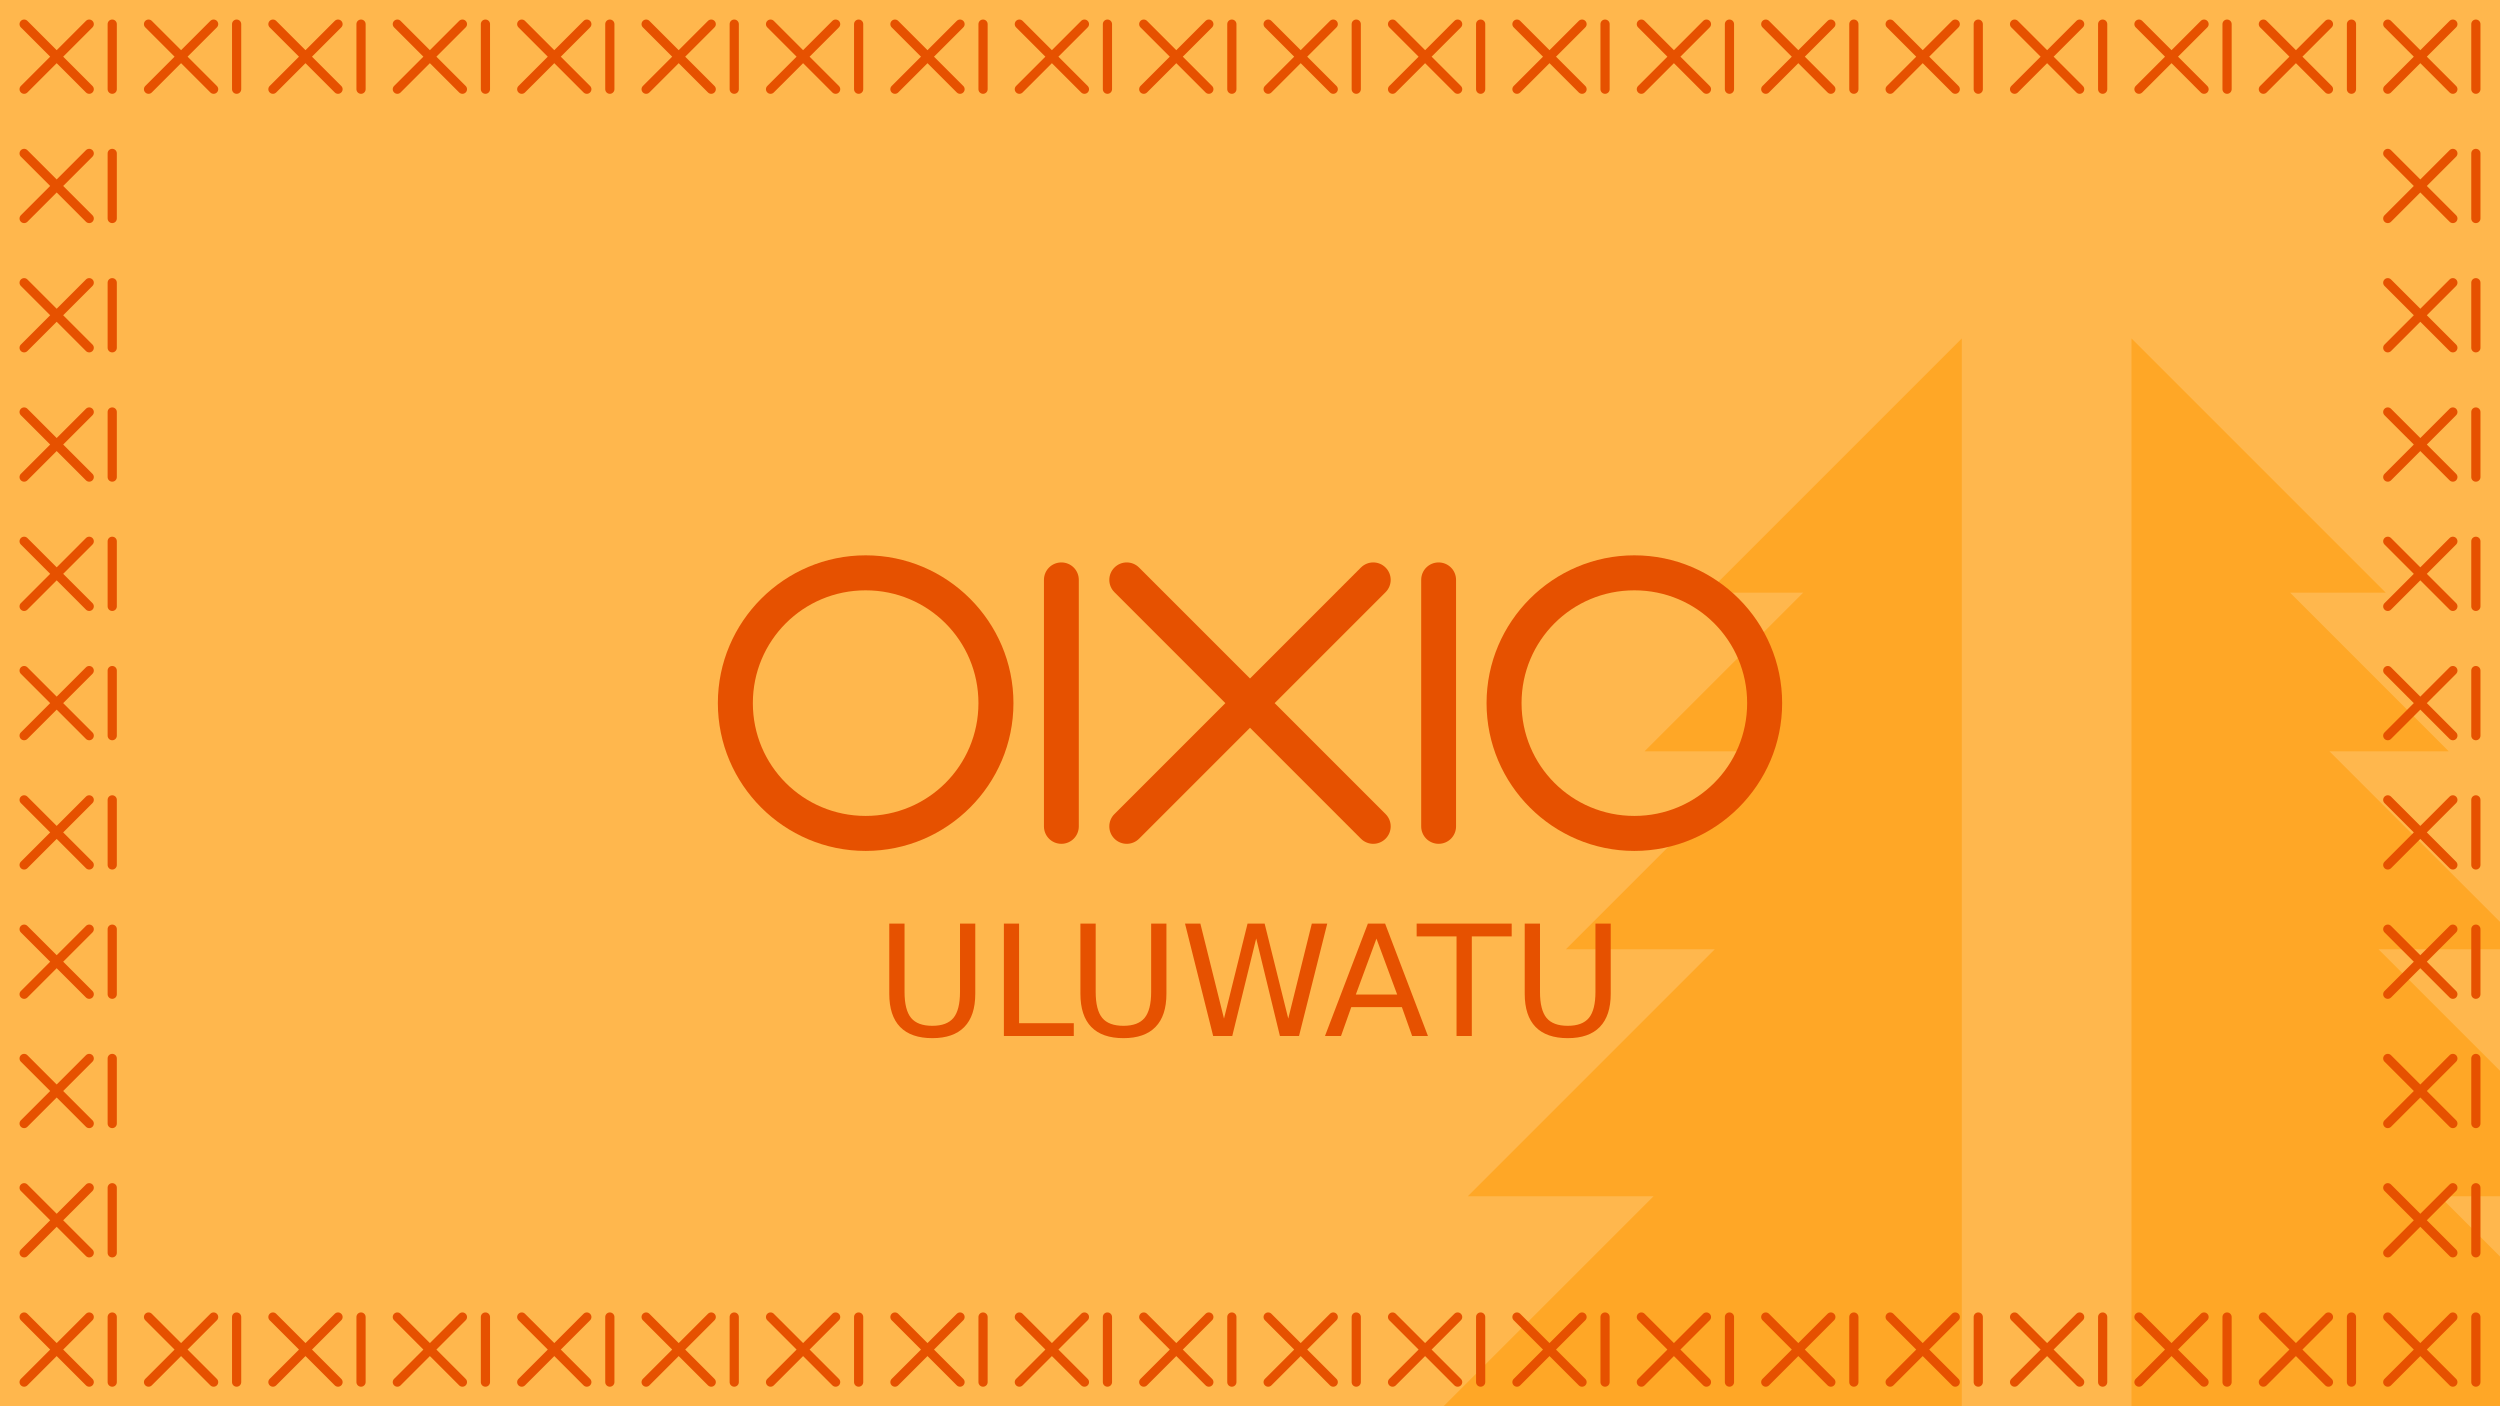 <?xml version="1.0" encoding="UTF-8" standalone="no"?>
<!-- Created with Inkscape (http://www.inkscape.org/) -->

<svg
   xmlns:dc="http://purl.org/dc/elements/1.1/"
   xmlns:cc="http://creativecommons.org/ns#"
   xmlns:rdf="http://www.w3.org/1999/02/22-rdf-syntax-ns#"
   xmlns:svg="http://www.w3.org/2000/svg"
   xmlns="http://www.w3.org/2000/svg"
   xmlns:sodipodi="http://sodipodi.sourceforge.net/DTD/sodipodi-0.dtd"
   xmlns:inkscape="http://www.inkscape.org/namespaces/inkscape"
   id="svg8"
   version="1.1"
   viewBox="0 0 1016 571.5"
   height="571.5mm"
   width="1016mm"
   inkscape:version="0.92.1 unknown"
   sodipodi:docname="OIXIO.svg"
   inkscape:export-filename="/home/belthsazar2/blankon-uluwatu-kesenian/gambar-latar/bliem/OIXIO.png"
   inkscape:export-xdpi="96"
   inkscape:export-ydpi="96">
  <title
     id="title5525">OIXIO</title>
  <sodipodi:namedview
     inkscape:window-maximized="1"
     inkscape:window-y="31"
     inkscape:window-x="0"
     inkscape:window-height="708"
     inkscape:window-width="1366"
     showgrid="false"
     inkscape:current-layer="layer1"
     inkscape:document-units="mm"
     inkscape:cy="1119.1939"
     inkscape:cx="1927.1158"
     inkscape:zoom="0.1767767"
     inkscape:pageshadow="2"
     inkscape:pageopacity="0.0"
     borderopacity="1.0"
     bordercolor="#666666"
     pagecolor="#ffffff"
     id="base"
     inkscape:snap-smooth-nodes="true"
     inkscape:snap-midpoints="true"
     inkscape:snap-intersection-paths="true"
     inkscape:object-paths="true"
     inkscape:snap-nodes="true"
     fit-margin-top="0"
     fit-margin-left="0"
     fit-margin-right="0"
     fit-margin-bottom="0" />
  <defs
     id="defs2" />
  <g
     id="layer1"
     inkscape:groupmode="layer"
     inkscape:label="Layer 1"
     transform="translate(536.419,173.933)">
    <g
       id="g4737">
      <rect
         style="opacity:1;fill:#ffb74d;fill-opacity:1;stroke:none;stroke-width:4.162;stroke-linecap:round;stroke-linejoin:round;stroke-miterlimit:4;stroke-dasharray:none;stroke-opacity:1"
         id="rect4485"
         width="1016"
         height="571.5"
         x="-536.419"
         y="-173.933" />
      <path
         id="path5371"
         d="M 260.858,-36.392 157.536,66.93 h 38.857 L 131.927,131.397 H 180.414 L 99.969,211.841 H 160.475 L 60.091,312.225 h 75.502 L 50.251,397.567 H 260.858 V 186.959 111.457 66.93 50.951 2.464 Z m 68.965,0 V 2.464 50.951 66.93 111.457 186.959 397.567 h 149.757 v -60.85 l -24.492,-24.492 h 24.492 v -51.011 l -49.374,-49.374 h 49.374 V 200.709 L 410.268,131.397 H 458.755 L 394.289,66.93 h 38.857 z"
         style="opacity:1;fill:#ffa726;fill-opacity:1;stroke:none;stroke-width:17;stroke-linecap:round;stroke-linejoin:round;stroke-miterlimit:4;stroke-dasharray:none;stroke-opacity:1"
         inkscape:connector-curvature="0" />
      <path
         inkscape:connector-curvature="0"
         id="path4617"
         d="m -526.61,-113.452 c -0.478,0 -0.956,0.183 -1.322,0.55 -0.733,0.733 -0.733,1.912 0,2.645 l 11.901,11.901 -11.901,11.901 c -0.733,0.733 -0.733,1.912 0,2.645 0.733,0.733 1.912,0.733 2.645,0 l 11.901,-11.901 11.901,11.901 c 0.733,0.733 1.912,0.733 2.645,0 0.733,-0.733 0.733,-1.912 0,-2.645 l -11.901,-11.901 11.901,-11.901 c 0.733,-0.733 0.733,-1.912 0,-2.645 -0.733,-0.733 -1.912,-0.733 -2.645,0 l -11.901,11.901 -11.901,-11.901 c -0.366,-0.366 -0.844,-0.55 -1.322,-0.55 z m 35.799,0 c -1.036,0 -1.87,0.834 -1.87,1.87 v 26.45 c 0,1.036 0.834,1.87 1.87,1.87 1.036,0 1.87,-0.834 1.87,-1.87 v -26.45 c 0,-1.036 -0.834,-1.87 -1.87,-1.87 z"
         style="opacity:1;fill:#e65100;fill-opacity:1;stroke:none;stroke-width:0.353;stroke-linecap:round;stroke-linejoin:round;stroke-miterlimit:4;stroke-dasharray:none;stroke-opacity:1" />
      <path
         style="opacity:1;fill:#e65100;fill-opacity:1;stroke:none;stroke-width:0.353;stroke-linecap:round;stroke-linejoin:round;stroke-miterlimit:4;stroke-dasharray:none;stroke-opacity:1"
         d="m -526.61,254.352 c -0.478,0 -0.956,0.183 -1.322,0.55 -0.733,0.733 -0.733,1.912 0,2.645 l 11.901,11.901 -11.901,11.901 c -0.733,0.733 -0.733,1.912 0,2.645 0.733,0.733 1.912,0.733 2.645,0 l 11.901,-11.901 11.901,11.901 c 0.733,0.733 1.912,0.733 2.645,0 0.733,-0.733 0.733,-1.912 0,-2.645 l -11.901,-11.901 11.901,-11.901 c 0.733,-0.733 0.733,-1.912 0,-2.645 -0.733,-0.733 -1.912,-0.733 -2.645,0 l -11.901,11.901 -11.901,-11.901 c -0.366,-0.366 -0.844,-0.55 -1.322,-0.55 z m 35.799,0 c -1.036,0 -1.87,0.834 -1.87,1.87 v 26.45 c 0,1.036 0.834,1.87 1.87,1.87 1.036,0 1.87,-0.834 1.87,-1.87 v -26.45 c 0,-1.036 -0.834,-1.87 -1.87,-1.87 z"
         id="path4631"
         inkscape:connector-curvature="0" />
      <path
         inkscape:connector-curvature="0"
         id="path4633"
         d="m -526.61,306.896 c -0.478,0 -0.956,0.183 -1.322,0.55 -0.733,0.733 -0.733,1.912 0,2.645 l 11.901,11.901 -11.901,11.901 c -0.733,0.733 -0.733,1.912 0,2.645 0.733,0.733 1.912,0.733 2.645,0 l 11.901,-11.901 11.901,11.901 c 0.733,0.733 1.912,0.733 2.645,0 0.733,-0.733 0.733,-1.912 0,-2.645 l -11.901,-11.901 11.901,-11.901 c 0.733,-0.733 0.733,-1.912 0,-2.645 -0.733,-0.733 -1.912,-0.733 -2.645,0 l -11.901,11.901 -11.901,-11.901 c -0.366,-0.366 -0.844,-0.55 -1.322,-0.55 z m 35.799,0 c -1.036,0 -1.87,0.834 -1.87,1.87 v 26.45 c 0,1.036 0.834,1.87 1.87,1.87 1.036,0 1.87,-0.834 1.87,-1.87 v -26.45 c 0,-1.036 -0.834,-1.87 -1.87,-1.87 z"
         style="opacity:1;fill:#e65100;fill-opacity:1;stroke:none;stroke-width:0.353;stroke-linecap:round;stroke-linejoin:round;stroke-miterlimit:4;stroke-dasharray:none;stroke-opacity:1" />
      <path
         inkscape:connector-curvature="0"
         id="path4593"
         d="m -476.053,-165.995 c -0.478,0 -0.956,0.183 -1.322,0.55 -0.733,0.733 -0.733,1.912 0,2.645 l 11.901,11.901 -11.901,11.901 c -0.733,0.733 -0.733,1.912 0,2.645 0.733,0.733 1.912,0.733 2.645,0 l 11.901,-11.901 11.901,11.901 c 0.733,0.733 1.912,0.733 2.645,0 0.733,-0.733 0.733,-1.912 0,-2.645 l -11.901,-11.901 11.901,-11.901 c 0.733,-0.733 0.733,-1.912 0,-2.645 -0.733,-0.733 -1.912,-0.733 -2.645,0 l -11.901,11.901 -11.901,-11.901 c -0.366,-0.366 -0.844,-0.55 -1.322,-0.55 z m 35.799,0 c -1.036,0 -1.87,0.834 -1.87,1.87 v 26.45 c 0,1.036 0.834,1.87 1.87,1.87 1.036,0 1.87,-0.834 1.87,-1.87 v -26.45 c 0,-1.036 -0.834,-1.87 -1.87,-1.87 z"
         style="opacity:1;fill:#e65100;fill-opacity:1;stroke:none;stroke-width:0.353;stroke-linecap:round;stroke-linejoin:round;stroke-miterlimit:4;stroke-dasharray:none;stroke-opacity:1" />
      <path
         style="opacity:1;fill:#e65100;fill-opacity:1;stroke:none;stroke-width:0.353;stroke-linecap:round;stroke-linejoin:round;stroke-miterlimit:4;stroke-dasharray:none;stroke-opacity:1"
         d="m -324.382,-165.995 c -0.478,0 -0.956,0.183 -1.322,0.55 -0.733,0.733 -0.733,1.912 0,2.645 l 11.901,11.901 -11.901,11.901 c -0.733,0.733 -0.733,1.912 0,2.645 0.733,0.733 1.912,0.733 2.645,0 l 11.901,-11.901 11.901,11.901 c 0.733,0.733 1.912,0.733 2.645,0 0.733,-0.733 0.733,-1.912 0,-2.645 l -11.901,-11.901 11.901,-11.901 c 0.733,-0.733 0.733,-1.912 0,-2.645 -0.733,-0.733 -1.912,-0.733 -2.645,0 l -11.901,11.901 -11.901,-11.901 c -0.366,-0.366 -0.844,-0.55 -1.322,-0.55 z m 35.799,0 c -1.036,0 -1.87,0.834 -1.87,1.87 v 26.45 c 0,1.036 0.834,1.87 1.87,1.87 1.036,0 1.87,-0.834 1.87,-1.87 v -26.45 c 0,-1.036 -0.834,-1.87 -1.87,-1.87 z"
         id="path4595"
         inkscape:connector-curvature="0" />
      <path
         inkscape:connector-curvature="0"
         id="path4597"
         d="m -223.268,-165.995 c -0.478,0 -0.956,0.183 -1.322,0.55 -0.733,0.733 -0.733,1.912 0,2.645 l 11.901,11.901 -11.901,11.901 c -0.733,0.733 -0.733,1.912 0,2.645 0.733,0.733 1.912,0.733 2.645,0 l 11.901,-11.901 11.901,11.901 c 0.733,0.733 1.912,0.733 2.645,0 0.733,-0.733 0.733,-1.912 0,-2.645 l -11.901,-11.901 11.901,-11.901 c 0.733,-0.733 0.733,-1.912 0,-2.645 -0.733,-0.733 -1.912,-0.733 -2.645,0 l -11.901,11.901 -11.901,-11.901 c -0.366,-0.366 -0.844,-0.55 -1.322,-0.55 z m 35.799,0 c -1.036,0 -1.87,0.834 -1.87,1.87 v 26.45 c 0,1.036 0.834,1.87 1.87,1.87 1.036,0 1.87,-0.834 1.87,-1.87 v -26.45 c 0,-1.036 -0.834,-1.87 -1.87,-1.87 z"
         style="opacity:1;fill:#e65100;fill-opacity:1;stroke:none;stroke-width:0.353;stroke-linecap:round;stroke-linejoin:round;stroke-miterlimit:4;stroke-dasharray:none;stroke-opacity:1" />
      <path
         style="opacity:1;fill:#e65100;fill-opacity:1;stroke:none;stroke-width:0.353;stroke-linecap:round;stroke-linejoin:round;stroke-miterlimit:4;stroke-dasharray:none;stroke-opacity:1"
         d="m -122.154,-165.995 c -0.478,0 -0.956,0.183 -1.322,0.55 -0.733,0.733 -0.733,1.912 0,2.645 l 11.901,11.901 -11.901,11.901 c -0.733,0.733 -0.733,1.912 0,2.645 0.733,0.733 1.912,0.733 2.645,0 l 11.901,-11.901 11.901,11.901 c 0.733,0.733 1.912,0.733 2.645,0 0.733,-0.733 0.733,-1.912 0,-2.645 l -11.901,-11.901 11.901,-11.901 c 0.733,-0.733 0.733,-1.912 0,-2.645 -0.733,-0.733 -1.912,-0.733 -2.645,0 l -11.901,11.901 -11.901,-11.901 c -0.366,-0.366 -0.844,-0.55 -1.322,-0.55 z m 35.799,0 c -1.036,0 -1.87,0.834 -1.87,1.87 v 26.45 c 0,1.036 0.834,1.87 1.87,1.87 1.036,0 1.87,-0.834 1.87,-1.87 v -26.45 c 0,-1.036 -0.834,-1.87 -1.87,-1.87 z"
         id="path4599"
         inkscape:connector-curvature="0" />
      <path
         inkscape:connector-curvature="0"
         id="path4601"
         d="m -21.039,-165.995 c -0.478,0 -0.956,0.183 -1.322,0.55 -0.733,0.733 -0.733,1.912 0,2.645 l 11.901,11.901 -11.901,11.901 c -0.733,0.733 -0.733,1.912 0,2.645 0.733,0.733 1.912,0.733 2.645,0 l 11.901,-11.901 11.901,11.901 c 0.733,0.733 1.912,0.733 2.645,0 0.733,-0.733 0.733,-1.912 0,-2.645 l -11.901,-11.901 11.901,-11.901 c 0.733,-0.733 0.733,-1.912 0,-2.645 -0.733,-0.733 -1.912,-0.733 -2.645,0 l -11.901,11.901 -11.901,-11.901 c -0.366,-0.366 -0.844,-0.55 -1.322,-0.55 z m 35.799,0 c -1.036,0 -1.87,0.834 -1.87,1.87 v 26.45 c 0,1.036 0.834,1.87 1.87,1.87 1.036,0 1.87,-0.834 1.87,-1.87 v -26.45 c 0,-1.036 -0.834,-1.87 -1.87,-1.87 z"
         style="opacity:1;fill:#e65100;fill-opacity:1;stroke:none;stroke-width:0.353;stroke-linecap:round;stroke-linejoin:round;stroke-miterlimit:4;stroke-dasharray:none;stroke-opacity:1" />
      <path
         style="opacity:1;fill:#e65100;fill-opacity:1;stroke:none;stroke-width:0.353;stroke-linecap:round;stroke-linejoin:round;stroke-miterlimit:4;stroke-dasharray:none;stroke-opacity:1"
         d="m 80.075,-165.995 c -0.478,0 -0.956,0.183 -1.322,0.55 -0.733,0.733 -0.733,1.912 0,2.645 l 11.901,11.901 -11.901,11.901 c -0.733,0.733 -0.733,1.912 0,2.645 0.733,0.733 1.912,0.733 2.645,0 l 11.901,-11.901 11.901,11.901 c 0.733,0.733 1.912,0.733 2.645,0 0.733,-0.733 0.733,-1.912 0,-2.645 l -11.901,-11.901 11.901,-11.901 c 0.733,-0.733 0.733,-1.912 0,-2.645 -0.733,-0.733 -1.912,-0.733 -2.645,0 l -11.901,11.901 -11.901,-11.901 c -0.366,-0.366 -0.844,-0.55 -1.322,-0.55 z m 35.799,0 c -1.036,0 -1.87,0.834 -1.87,1.87 v 26.45 c 0,1.036 0.834,1.87 1.87,1.87 1.036,0 1.87,-0.834 1.87,-1.87 v -26.45 c 0,-1.036 -0.834,-1.87 -1.87,-1.87 z"
         id="path4603"
         inkscape:connector-curvature="0" />
      <path
         inkscape:connector-curvature="0"
         id="path4605"
         d="m 181.189,-165.995 c -0.478,0 -0.956,0.183 -1.322,0.55 -0.733,0.733 -0.733,1.912 0,2.645 l 11.901,11.901 -11.901,11.901 c -0.733,0.733 -0.733,1.912 0,2.645 0.733,0.733 1.912,0.733 2.645,0 l 11.901,-11.901 11.901,11.901 c 0.733,0.733 1.912,0.733 2.645,0 0.733,-0.733 0.733,-1.912 0,-2.645 l -11.901,-11.901 11.901,-11.901 c 0.733,-0.733 0.733,-1.912 0,-2.645 -0.733,-0.733 -1.912,-0.733 -2.645,0 l -11.901,11.901 -11.901,-11.901 c -0.366,-0.366 -0.844,-0.55 -1.322,-0.55 z m 35.799,0 c -1.036,0 -1.87,0.834 -1.87,1.87 v 26.45 c 0,1.036 0.834,1.87 1.87,1.87 1.036,0 1.87,-0.834 1.87,-1.87 v -26.45 c 0,-1.036 -0.834,-1.87 -1.87,-1.87 z"
         style="opacity:1;fill:#e65100;fill-opacity:1;stroke:none;stroke-width:0.353;stroke-linecap:round;stroke-linejoin:round;stroke-miterlimit:4;stroke-dasharray:none;stroke-opacity:1" />
      <path
         style="opacity:1;fill:#e65100;fill-opacity:1;stroke:none;stroke-width:0.353;stroke-linecap:round;stroke-linejoin:round;stroke-miterlimit:4;stroke-dasharray:none;stroke-opacity:1"
         d="m 282.303,-165.995 c -0.478,0 -0.956,0.183 -1.322,0.55 -0.733,0.733 -0.733,1.912 0,2.645 l 11.901,11.901 -11.901,11.901 c -0.733,0.733 -0.733,1.912 0,2.645 0.733,0.733 1.912,0.733 2.645,0 l 11.901,-11.901 11.901,11.901 c 0.733,0.733 1.912,0.733 2.645,0 0.733,-0.733 0.733,-1.912 0,-2.645 l -11.901,-11.901 11.901,-11.901 c 0.733,-0.733 0.733,-1.912 0,-2.645 -0.733,-0.733 -1.912,-0.733 -2.645,0 l -11.901,11.901 -11.901,-11.901 c -0.366,-0.366 -0.844,-0.55 -1.322,-0.55 z m 35.799,0 c -1.036,0 -1.87,0.834 -1.87,1.87 v 26.45 c 0,1.036 0.834,1.87 1.87,1.87 1.036,0 1.87,-0.834 1.87,-1.87 v -26.45 c 0,-1.036 -0.834,-1.87 -1.87,-1.87 z"
         id="path4607"
         inkscape:connector-curvature="0" />
      <path
         inkscape:connector-curvature="0"
         id="path4609"
         d="m 383.417,-165.995 c -0.478,0 -0.956,0.183 -1.322,0.55 -0.733,0.733 -0.733,1.912 0,2.645 l 11.901,11.901 -11.901,11.901 c -0.733,0.733 -0.733,1.912 0,2.645 0.733,0.733 1.912,0.733 2.645,0 l 11.901,-11.901 11.901,11.901 c 0.733,0.733 1.912,0.733 2.645,0 0.733,-0.733 0.733,-1.912 0,-2.645 l -11.901,-11.901 11.901,-11.901 c 0.733,-0.733 0.733,-1.912 0,-2.645 -0.733,-0.733 -1.912,-0.733 -2.645,0 l -11.901,11.901 -11.901,-11.901 c -0.366,-0.366 -0.844,-0.55 -1.322,-0.55 z m 35.799,0 c -1.036,0 -1.87,0.834 -1.87,1.87 v 26.45 c 0,1.036 0.834,1.87 1.87,1.87 1.036,0 1.87,-0.834 1.87,-1.87 v -26.45 c 0,-1.036 -0.834,-1.87 -1.87,-1.87 z"
         style="opacity:1;fill:#e65100;fill-opacity:1;stroke:none;stroke-width:0.353;stroke-linecap:round;stroke-linejoin:round;stroke-miterlimit:4;stroke-dasharray:none;stroke-opacity:1" />
      <path
         style="opacity:1;fill:#e65100;fill-opacity:1;stroke:none;stroke-width:0.353;stroke-linecap:round;stroke-linejoin:round;stroke-miterlimit:4;stroke-dasharray:none;stroke-opacity:1"
         d="m -526.61,-165.995 c -0.478,0 -0.956,0.183 -1.322,0.55 -0.733,0.733 -0.733,1.912 0,2.645 l 11.901,11.901 -11.901,11.901 c -0.733,0.733 -0.733,1.912 0,2.645 0.733,0.733 1.912,0.733 2.645,0 l 11.901,-11.901 11.901,11.901 c 0.733,0.733 1.912,0.733 2.645,0 0.733,-0.733 0.733,-1.912 0,-2.645 l -11.901,-11.901 11.901,-11.901 c 0.733,-0.733 0.733,-1.912 0,-2.645 -0.733,-0.733 -1.912,-0.733 -2.645,0 l -11.901,11.901 -11.901,-11.901 c -0.366,-0.366 -0.844,-0.55 -1.322,-0.55 z m 35.799,0 c -1.036,0 -1.87,0.834 -1.87,1.87 v 26.45 c 0,1.036 0.834,1.87 1.87,1.87 1.036,0 1.87,-0.834 1.87,-1.87 v -26.45 c 0,-1.036 -0.834,-1.87 -1.87,-1.87 z"
         id="rect4491"
         inkscape:connector-curvature="0" />
      <path
         inkscape:connector-curvature="0"
         id="path4650"
         d="m 433.974,-165.995 c -0.478,0 -0.956,0.183 -1.322,0.55 -0.733,0.733 -0.733,1.912 0,2.645 l 11.901,11.901 -11.901,11.901 c -0.733,0.733 -0.733,1.912 0,2.645 0.733,0.733 1.912,0.733 2.645,0 l 11.901,-11.901 11.901,11.901 c 0.733,0.733 1.912,0.733 2.645,0 0.733,-0.733 0.733,-1.912 0,-2.645 l -11.901,-11.901 11.901,-11.901 c 0.733,-0.733 0.733,-1.912 0,-2.645 -0.733,-0.733 -1.912,-0.733 -2.645,0 l -11.901,11.901 -11.901,-11.901 c -0.366,-0.366 -0.844,-0.55 -1.322,-0.55 z m 35.799,0 c -1.036,0 -1.87,0.834 -1.87,1.87 v 26.45 c 0,1.036 0.834,1.87 1.87,1.87 1.036,0 1.87,-0.834 1.87,-1.87 v -26.45 c 0,-1.036 -0.834,-1.87 -1.87,-1.87 z"
         style="opacity:1;fill:#e65100;fill-opacity:1;stroke:none;stroke-width:0.353;stroke-linecap:round;stroke-linejoin:round;stroke-miterlimit:4;stroke-dasharray:none;stroke-opacity:1" />
      <path
         style="opacity:1;fill:#e65100;fill-opacity:1;stroke:none;stroke-width:0.353;stroke-linecap:round;stroke-linejoin:round;stroke-miterlimit:4;stroke-dasharray:none;stroke-opacity:1"
         d="m 433.974,-113.452 c -0.478,0 -0.956,0.183 -1.322,0.55 -0.733,0.733 -0.733,1.912 0,2.645 l 11.901,11.901 -11.901,11.901 c -0.733,0.733 -0.733,1.912 0,2.645 0.733,0.733 1.912,0.733 2.645,0 l 11.901,-11.901 11.901,11.901 c 0.733,0.733 1.912,0.733 2.645,0 0.733,-0.733 0.733,-1.912 0,-2.645 l -11.901,-11.901 11.901,-11.901 c 0.733,-0.733 0.733,-1.912 0,-2.645 -0.733,-0.733 -1.912,-0.733 -2.645,0 l -11.901,11.901 -11.901,-11.901 c -0.366,-0.366 -0.844,-0.55 -1.322,-0.55 z m 35.799,0 c -1.036,0 -1.87,0.834 -1.87,1.87 v 26.45 c 0,1.036 0.834,1.87 1.87,1.87 1.036,0 1.87,-0.834 1.87,-1.87 v -26.45 c 0,-1.036 -0.834,-1.87 -1.87,-1.87 z"
         id="path4652"
         inkscape:connector-curvature="0" />
      <path
         inkscape:connector-curvature="0"
         id="path4654"
         d="m 433.974,-60.908 c -0.478,0 -0.956,0.183 -1.322,0.55 -0.733,0.733 -0.733,1.912 0,2.645 l 11.901,11.901 -11.901,11.901 c -0.733,0.733 -0.733,1.912 0,2.645 0.733,0.733 1.912,0.733 2.645,0 l 11.901,-11.901 11.901,11.901 c 0.733,0.733 1.912,0.733 2.645,0 0.733,-0.733 0.733,-1.912 0,-2.645 l -11.901,-11.901 11.901,-11.901 c 0.733,-0.733 0.733,-1.912 0,-2.645 -0.733,-0.733 -1.912,-0.733 -2.645,0 l -11.901,11.901 -11.901,-11.901 c -0.366,-0.366 -0.844,-0.55 -1.322,-0.55 z m 35.799,0 c -1.036,0 -1.87,0.834 -1.87,1.87 v 26.45 c 0,1.036 0.834,1.87 1.87,1.87 1.036,0 1.87,-0.834 1.87,-1.87 v -26.45 c 0,-1.036 -0.834,-1.87 -1.87,-1.87 z"
         style="opacity:1;fill:#e65100;fill-opacity:1;stroke:none;stroke-width:0.353;stroke-linecap:round;stroke-linejoin:round;stroke-miterlimit:4;stroke-dasharray:none;stroke-opacity:1" />
      <path
         style="opacity:1;fill:#e65100;fill-opacity:1;stroke:none;stroke-width:0.353;stroke-linecap:round;stroke-linejoin:round;stroke-miterlimit:4;stroke-dasharray:none;stroke-opacity:1"
         d="m 433.974,-8.365 c -0.478,0 -0.956,0.183 -1.322,0.55 -0.733,0.733 -0.733,1.912 0,2.645 L 444.553,6.73 432.651,18.632 c -0.733,0.733 -0.733,1.912 0,2.645 0.733,0.733 1.912,0.733 2.645,0 L 447.197,9.375 459.099,21.276 c 0.733,0.733 1.912,0.733 2.645,0 0.733,-0.733 0.733,-1.912 0,-2.645 L 449.842,6.73 461.743,-5.171 c 0.733,-0.733 0.733,-1.912 0,-2.645 -0.733,-0.733 -1.912,-0.733 -2.645,0 L 447.197,4.086 435.296,-7.815 c -0.366,-0.366 -0.844,-0.55 -1.322,-0.55 z m 35.799,0 c -1.036,0 -1.87,0.834 -1.87,1.87 V 19.956 c 0,1.036 0.834,1.87 1.87,1.87 1.036,0 1.87,-0.834 1.87,-1.87 V -6.495 c 0,-1.036 -0.834,-1.87 -1.87,-1.87 z"
         id="path4656"
         inkscape:connector-curvature="0" />
      <path
         inkscape:connector-curvature="0"
         id="path4658"
         d="m 433.974,44.179 c -0.478,0 -0.956,0.183 -1.322,0.55 -0.733,0.733 -0.733,1.912 0,2.645 l 11.901,11.901 -11.901,11.901 c -0.733,0.733 -0.733,1.912 0,2.645 0.733,0.733 1.912,0.733 2.645,0 l 11.901,-11.901 11.901,11.901 c 0.733,0.733 1.912,0.733 2.645,0 0.733,-0.733 0.733,-1.912 0,-2.645 L 449.842,59.274 461.743,47.373 c 0.733,-0.733 0.733,-1.912 0,-2.645 -0.733,-0.733 -1.912,-0.733 -2.645,0 L 447.197,56.629 435.296,44.728 c -0.366,-0.366 -0.844,-0.55 -1.322,-0.55 z m 35.799,0 c -1.036,0 -1.87,0.834 -1.87,1.87 v 26.45 c 0,1.036 0.834,1.87 1.87,1.87 1.036,0 1.87,-0.834 1.87,-1.87 V 46.049 c 0,-1.036 -0.834,-1.87 -1.87,-1.87 z"
         style="opacity:1;fill:#e65100;fill-opacity:1;stroke:none;stroke-width:0.353;stroke-linecap:round;stroke-linejoin:round;stroke-miterlimit:4;stroke-dasharray:none;stroke-opacity:1" />
      <path
         style="opacity:1;fill:#e65100;fill-opacity:1;stroke:none;stroke-width:0.353;stroke-linecap:round;stroke-linejoin:round;stroke-miterlimit:4;stroke-dasharray:none;stroke-opacity:1"
         d="m 433.974,96.722 c -0.478,0 -0.956,0.183 -1.322,0.55 -0.733,0.733 -0.733,1.912 0,2.645 l 11.901,11.901 -11.901,11.901 c -0.733,0.733 -0.733,1.912 0,2.645 0.733,0.733 1.912,0.733 2.645,0 l 11.901,-11.901 11.901,11.901 c 0.733,0.733 1.912,0.733 2.645,0 0.733,-0.733 0.733,-1.912 0,-2.645 l -11.901,-11.901 11.901,-11.901 c 0.733,-0.733 0.733,-1.912 0,-2.645 -0.733,-0.733 -1.912,-0.733 -2.645,0 l -11.901,11.901 -11.901,-11.901 c -0.366,-0.366 -0.844,-0.55 -1.322,-0.55 z m 35.799,0 c -1.036,0 -1.87,0.834 -1.87,1.87 v 26.45 c 0,1.036 0.834,1.87 1.87,1.87 1.036,0 1.87,-0.834 1.87,-1.87 V 98.592 c 0,-1.036 -0.834,-1.87 -1.87,-1.87 z"
         id="path4660"
         inkscape:connector-curvature="0" />
      <path
         inkscape:connector-curvature="0"
         id="path4662"
         d="m 433.974,149.265 c -0.478,0 -0.956,0.183 -1.322,0.55 -0.733,0.733 -0.733,1.912 0,2.645 l 11.901,11.901 -11.901,11.901 c -0.733,0.733 -0.733,1.912 0,2.645 0.733,0.733 1.912,0.733 2.645,0 l 11.901,-11.901 11.901,11.901 c 0.733,0.733 1.912,0.733 2.645,0 0.733,-0.733 0.733,-1.912 0,-2.645 l -11.901,-11.901 11.901,-11.901 c 0.733,-0.733 0.733,-1.912 0,-2.645 -0.733,-0.733 -1.912,-0.733 -2.645,0 l -11.901,11.901 -11.901,-11.901 c -0.366,-0.366 -0.844,-0.55 -1.322,-0.55 z m 35.799,0 c -1.036,0 -1.87,0.834 -1.87,1.87 v 26.45 c 0,1.036 0.834,1.87 1.87,1.87 1.036,0 1.87,-0.834 1.87,-1.87 v -26.45 c 0,-1.036 -0.834,-1.87 -1.87,-1.87 z"
         style="opacity:1;fill:#e65100;fill-opacity:1;stroke:none;stroke-width:0.353;stroke-linecap:round;stroke-linejoin:round;stroke-miterlimit:4;stroke-dasharray:none;stroke-opacity:1" />
      <path
         style="opacity:1;fill:#e65100;fill-opacity:1;stroke:none;stroke-width:0.353;stroke-linecap:round;stroke-linejoin:round;stroke-miterlimit:4;stroke-dasharray:none;stroke-opacity:1"
         d="m 433.974,201.809 c -0.478,0 -0.956,0.183 -1.322,0.55 -0.733,0.733 -0.733,1.912 0,2.645 l 11.901,11.901 -11.901,11.901 c -0.733,0.733 -0.733,1.912 0,2.645 0.733,0.733 1.912,0.733 2.645,0 l 11.901,-11.901 11.901,11.901 c 0.733,0.733 1.912,0.733 2.645,0 0.733,-0.733 0.733,-1.912 0,-2.645 l -11.901,-11.901 11.901,-11.901 c 0.733,-0.733 0.733,-1.912 0,-2.645 -0.733,-0.733 -1.912,-0.733 -2.645,0 l -11.901,11.901 -11.901,-11.901 c -0.366,-0.366 -0.844,-0.55 -1.322,-0.55 z m 35.799,0 c -1.036,0 -1.87,0.834 -1.87,1.87 v 26.45 c 0,1.036 0.834,1.87 1.87,1.87 1.036,0 1.87,-0.834 1.87,-1.87 v -26.45 c 0,-1.036 -0.834,-1.87 -1.87,-1.87 z"
         id="path4664"
         inkscape:connector-curvature="0" />
      <path
         inkscape:connector-curvature="0"
         id="path4666"
         d="m 433.974,254.352 c -0.478,0 -0.956,0.183 -1.322,0.55 -0.733,0.733 -0.733,1.912 0,2.645 l 11.901,11.901 -11.901,11.901 c -0.733,0.733 -0.733,1.912 0,2.645 0.733,0.733 1.912,0.733 2.645,0 l 11.901,-11.901 11.901,11.901 c 0.733,0.733 1.912,0.733 2.645,0 0.733,-0.733 0.733,-1.912 0,-2.645 l -11.901,-11.901 11.901,-11.901 c 0.733,-0.733 0.733,-1.912 0,-2.645 -0.733,-0.733 -1.912,-0.733 -2.645,0 l -11.901,11.901 -11.901,-11.901 c -0.366,-0.366 -0.844,-0.55 -1.322,-0.55 z m 35.799,0 c -1.036,0 -1.87,0.834 -1.87,1.87 v 26.45 c 0,1.036 0.834,1.87 1.87,1.87 1.036,0 1.87,-0.834 1.87,-1.87 v -26.45 c 0,-1.036 -0.834,-1.87 -1.87,-1.87 z"
         style="opacity:1;fill:#e65100;fill-opacity:1;stroke:none;stroke-width:0.353;stroke-linecap:round;stroke-linejoin:round;stroke-miterlimit:4;stroke-dasharray:none;stroke-opacity:1" />
      <path
         style="opacity:1;fill:#e65100;fill-opacity:1;stroke:none;stroke-width:0.353;stroke-linecap:round;stroke-linejoin:round;stroke-miterlimit:4;stroke-dasharray:none;stroke-opacity:1"
         d="m 433.974,306.896 c -0.478,0 -0.956,0.183 -1.322,0.55 -0.733,0.733 -0.733,1.912 0,2.645 l 11.901,11.901 -11.901,11.901 c -0.733,0.733 -0.733,1.912 0,2.645 0.733,0.733 1.912,0.733 2.645,0 l 11.901,-11.901 11.901,11.901 c 0.733,0.733 1.912,0.733 2.645,0 0.733,-0.733 0.733,-1.912 0,-2.645 l -11.901,-11.901 11.901,-11.901 c 0.733,-0.733 0.733,-1.912 0,-2.645 -0.733,-0.733 -1.912,-0.733 -2.645,0 l -11.901,11.901 -11.901,-11.901 c -0.366,-0.366 -0.844,-0.55 -1.322,-0.55 z m 35.799,0 c -1.036,0 -1.87,0.834 -1.87,1.87 v 26.45 c 0,1.036 0.834,1.87 1.87,1.87 1.036,0 1.87,-0.834 1.87,-1.87 v -26.45 c 0,-1.036 -0.834,-1.87 -1.87,-1.87 z"
         id="path4668"
         inkscape:connector-curvature="0" />
      <path
         style="opacity:1;fill:#e65100;fill-opacity:1;stroke:none;stroke-width:0.353;stroke-linecap:round;stroke-linejoin:round;stroke-miterlimit:4;stroke-dasharray:none;stroke-opacity:1"
         d="m -476.053,359.439 c -0.478,0 -0.956,0.183 -1.322,0.55 -0.733,0.733 -0.733,1.912 0,2.645 l 11.901,11.901 -11.901,11.901 c -0.733,0.733 -0.733,1.912 0,2.645 0.733,0.733 1.912,0.733 2.645,0 l 11.901,-11.901 11.901,11.901 c 0.733,0.733 1.912,0.733 2.645,0 0.733,-0.733 0.733,-1.912 0,-2.645 l -11.901,-11.901 11.901,-11.901 c 0.733,-0.733 0.733,-1.912 0,-2.645 -0.733,-0.733 -1.912,-0.733 -2.645,0 l -11.901,11.901 -11.901,-11.901 c -0.366,-0.366 -0.844,-0.55 -1.322,-0.55 z m 35.799,0 c -1.036,0 -1.87,0.834 -1.87,1.87 v 26.45 c 0,1.036 0.834,1.87 1.87,1.87 1.036,0 1.87,-0.834 1.87,-1.87 v -26.45 c 0,-1.036 -0.834,-1.87 -1.87,-1.87 z"
         id="path4709"
         inkscape:connector-curvature="0" />
      <path
         inkscape:connector-curvature="0"
         id="path4711"
         d="m -324.382,359.439 c -0.478,0 -0.956,0.183 -1.322,0.55 -0.733,0.733 -0.733,1.912 0,2.645 l 11.901,11.901 -11.901,11.901 c -0.733,0.733 -0.733,1.912 0,2.645 0.733,0.733 1.912,0.733 2.645,0 l 11.901,-11.901 11.901,11.901 c 0.733,0.733 1.912,0.733 2.645,0 0.733,-0.733 0.733,-1.912 0,-2.645 l -11.901,-11.901 11.901,-11.901 c 0.733,-0.733 0.733,-1.912 0,-2.645 -0.733,-0.733 -1.912,-0.733 -2.645,0 l -11.901,11.901 -11.901,-11.901 c -0.366,-0.366 -0.844,-0.55 -1.322,-0.55 z m 35.799,0 c -1.036,0 -1.87,0.834 -1.87,1.87 v 26.45 c 0,1.036 0.834,1.87 1.87,1.87 1.036,0 1.87,-0.834 1.87,-1.87 v -26.45 c 0,-1.036 -0.834,-1.87 -1.87,-1.87 z"
         style="opacity:1;fill:#e65100;fill-opacity:1;stroke:none;stroke-width:0.353;stroke-linecap:round;stroke-linejoin:round;stroke-miterlimit:4;stroke-dasharray:none;stroke-opacity:1" />
      <path
         style="opacity:1;fill:#e65100;fill-opacity:1;stroke:none;stroke-width:0.353;stroke-linecap:round;stroke-linejoin:round;stroke-miterlimit:4;stroke-dasharray:none;stroke-opacity:1"
         d="m -223.268,359.439 c -0.478,0 -0.956,0.183 -1.322,0.55 -0.733,0.733 -0.733,1.912 0,2.645 l 11.901,11.901 -11.901,11.901 c -0.733,0.733 -0.733,1.912 0,2.645 0.733,0.733 1.912,0.733 2.645,0 l 11.901,-11.901 11.901,11.901 c 0.733,0.733 1.912,0.733 2.645,0 0.733,-0.733 0.733,-1.912 0,-2.645 l -11.901,-11.901 11.901,-11.901 c 0.733,-0.733 0.733,-1.912 0,-2.645 -0.733,-0.733 -1.912,-0.733 -2.645,0 l -11.901,11.901 -11.901,-11.901 c -0.366,-0.366 -0.844,-0.55 -1.322,-0.55 z m 35.799,0 c -1.036,0 -1.87,0.834 -1.87,1.87 v 26.45 c 0,1.036 0.834,1.87 1.87,1.87 1.036,0 1.87,-0.834 1.87,-1.87 v -26.45 c 0,-1.036 -0.834,-1.87 -1.87,-1.87 z"
         id="path4713"
         inkscape:connector-curvature="0" />
      <path
         inkscape:connector-curvature="0"
         id="path4715"
         d="m -122.154,359.439 c -0.478,0 -0.956,0.183 -1.322,0.55 -0.733,0.733 -0.733,1.912 0,2.645 l 11.901,11.901 -11.901,11.901 c -0.733,0.733 -0.733,1.912 0,2.645 0.733,0.733 1.912,0.733 2.645,0 l 11.901,-11.901 11.901,11.901 c 0.733,0.733 1.912,0.733 2.645,0 0.733,-0.733 0.733,-1.912 0,-2.645 l -11.901,-11.901 11.901,-11.901 c 0.733,-0.733 0.733,-1.912 0,-2.645 -0.733,-0.733 -1.912,-0.733 -2.645,0 l -11.901,11.901 -11.901,-11.901 c -0.366,-0.366 -0.844,-0.55 -1.322,-0.55 z m 35.799,0 c -1.036,0 -1.87,0.834 -1.87,1.87 v 26.45 c 0,1.036 0.834,1.87 1.87,1.87 1.036,0 1.87,-0.834 1.87,-1.87 v -26.45 c 0,-1.036 -0.834,-1.87 -1.87,-1.87 z"
         style="opacity:1;fill:#e65100;fill-opacity:1;stroke:none;stroke-width:0.353;stroke-linecap:round;stroke-linejoin:round;stroke-miterlimit:4;stroke-dasharray:none;stroke-opacity:1" />
      <path
         style="opacity:1;fill:#e65100;fill-opacity:1;stroke:none;stroke-width:0.353;stroke-linecap:round;stroke-linejoin:round;stroke-miterlimit:4;stroke-dasharray:none;stroke-opacity:1"
         d="m -21.039,359.439 c -0.478,0 -0.956,0.183 -1.322,0.55 -0.733,0.733 -0.733,1.912 0,2.645 l 11.901,11.901 -11.901,11.901 c -0.733,0.733 -0.733,1.912 0,2.645 0.733,0.733 1.912,0.733 2.645,0 l 11.901,-11.901 11.901,11.901 c 0.733,0.733 1.912,0.733 2.645,0 0.733,-0.733 0.733,-1.912 0,-2.645 l -11.901,-11.901 11.901,-11.901 c 0.733,-0.733 0.733,-1.912 0,-2.645 -0.733,-0.733 -1.912,-0.733 -2.645,0 L -7.816,371.89 -19.717,359.989 c -0.366,-0.366 -0.844,-0.55 -1.322,-0.55 z m 35.799,0 c -1.036,0 -1.87,0.834 -1.87,1.87 v 26.45 c 0,1.036 0.834,1.87 1.87,1.87 1.036,0 1.87,-0.834 1.87,-1.87 v -26.45 c 0,-1.036 -0.834,-1.87 -1.87,-1.87 z"
         id="path4717"
         inkscape:connector-curvature="0" />
      <path
         inkscape:connector-curvature="0"
         id="path4719"
         d="m 80.075,359.439 c -0.478,0 -0.956,0.183 -1.322,0.55 -0.733,0.733 -0.733,1.912 0,2.645 l 11.901,11.901 -11.901,11.901 c -0.733,0.733 -0.733,1.912 0,2.645 0.733,0.733 1.912,0.733 2.645,0 l 11.901,-11.901 11.901,11.901 c 0.733,0.733 1.912,0.733 2.645,0 0.733,-0.733 0.733,-1.912 0,-2.645 L 95.943,374.534 107.844,362.633 c 0.733,-0.733 0.733,-1.912 0,-2.645 -0.733,-0.733 -1.912,-0.733 -2.645,0 L 93.298,371.89 81.397,359.989 c -0.366,-0.366 -0.844,-0.55 -1.322,-0.55 z m 35.799,0 c -1.036,0 -1.87,0.834 -1.87,1.87 v 26.45 c 0,1.036 0.834,1.87 1.87,1.87 1.036,0 1.87,-0.834 1.87,-1.87 v -26.45 c 0,-1.036 -0.834,-1.87 -1.87,-1.87 z"
         style="opacity:1;fill:#e65100;fill-opacity:1;stroke:none;stroke-width:0.353;stroke-linecap:round;stroke-linejoin:round;stroke-miterlimit:4;stroke-dasharray:none;stroke-opacity:1" />
      <path
         style="opacity:1;fill:#e65100;fill-opacity:1;stroke:none;stroke-width:0.353;stroke-linecap:round;stroke-linejoin:round;stroke-miterlimit:4;stroke-dasharray:none;stroke-opacity:1"
         d="m 181.189,359.439 c -0.478,0 -0.956,0.183 -1.322,0.55 -0.733,0.733 -0.733,1.912 0,2.645 l 11.901,11.901 -11.901,11.901 c -0.733,0.733 -0.733,1.912 0,2.645 0.733,0.733 1.912,0.733 2.645,0 l 11.901,-11.901 11.901,11.901 c 0.733,0.733 1.912,0.733 2.645,0 0.733,-0.733 0.733,-1.912 0,-2.645 l -11.901,-11.901 11.901,-11.901 c 0.733,-0.733 0.733,-1.912 0,-2.645 -0.733,-0.733 -1.912,-0.733 -2.645,0 l -11.901,11.901 -11.901,-11.901 c -0.366,-0.366 -0.844,-0.55 -1.322,-0.55 z m 35.799,0 c -1.036,0 -1.87,0.834 -1.87,1.87 v 26.45 c 0,1.036 0.834,1.87 1.87,1.87 1.036,0 1.87,-0.834 1.87,-1.87 v -26.45 c 0,-1.036 -0.834,-1.87 -1.87,-1.87 z"
         id="path4721"
         inkscape:connector-curvature="0" />
      <path
         inkscape:connector-curvature="0"
         id="path4723"
         d="m 282.303,359.439 c -0.478,0 -0.956,0.183 -1.322,0.55 -0.733,0.733 -0.733,1.912 0,2.645 l 11.901,11.901 -11.901,11.901 c -0.733,0.733 -0.733,1.912 0,2.645 0.733,0.733 1.912,0.733 2.645,0 l 11.901,-11.901 11.901,11.901 c 0.733,0.733 1.912,0.733 2.645,0 0.733,-0.733 0.733,-1.912 0,-2.645 l -11.901,-11.901 11.901,-11.901 c 0.733,-0.733 0.733,-1.912 0,-2.645 -0.733,-0.733 -1.912,-0.733 -2.645,0 l -11.901,11.901 -11.901,-11.901 c -0.366,-0.366 -0.844,-0.55 -1.322,-0.55 z m 35.799,0 c -1.036,0 -1.87,0.834 -1.87,1.87 v 26.45 c 0,1.036 0.834,1.87 1.87,1.87 1.036,0 1.87,-0.834 1.87,-1.87 v -26.45 c 0,-1.036 -0.834,-1.87 -1.87,-1.87 z"
         style="opacity:1;fill:#e65100;fill-opacity:1;stroke:none;stroke-width:0.353;stroke-linecap:round;stroke-linejoin:round;stroke-miterlimit:4;stroke-dasharray:none;stroke-opacity:1" />
      <path
         style="opacity:1;fill:#e65100;fill-opacity:1;stroke:none;stroke-width:0.353;stroke-linecap:round;stroke-linejoin:round;stroke-miterlimit:4;stroke-dasharray:none;stroke-opacity:1"
         d="m 383.417,359.439 c -0.478,0 -0.956,0.183 -1.322,0.55 -0.733,0.733 -0.733,1.912 0,2.645 l 11.901,11.901 -11.901,11.901 c -0.733,0.733 -0.733,1.912 0,2.645 0.733,0.733 1.912,0.733 2.645,0 l 11.901,-11.901 11.901,11.901 c 0.733,0.733 1.912,0.733 2.645,0 0.733,-0.733 0.733,-1.912 0,-2.645 l -11.901,-11.901 11.901,-11.901 c 0.733,-0.733 0.733,-1.912 0,-2.645 -0.733,-0.733 -1.912,-0.733 -2.645,0 l -11.901,11.901 -11.901,-11.901 c -0.366,-0.366 -0.844,-0.55 -1.322,-0.55 z m 35.799,0 c -1.036,0 -1.87,0.834 -1.87,1.87 v 26.45 c 0,1.036 0.834,1.87 1.87,1.87 1.036,0 1.87,-0.834 1.87,-1.87 v -26.45 c 0,-1.036 -0.834,-1.87 -1.87,-1.87 z"
         id="path4725"
         inkscape:connector-curvature="0" />
      <path
         inkscape:connector-curvature="0"
         id="path4727"
         d="m -526.61,359.439 c -0.478,0 -0.956,0.183 -1.322,0.55 -0.733,0.733 -0.733,1.912 0,2.645 l 11.901,11.901 -11.901,11.901 c -0.733,0.733 -0.733,1.912 0,2.645 0.733,0.733 1.912,0.733 2.645,0 l 11.901,-11.901 11.901,11.901 c 0.733,0.733 1.912,0.733 2.645,0 0.733,-0.733 0.733,-1.912 0,-2.645 l -11.901,-11.901 11.901,-11.901 c 0.733,-0.733 0.733,-1.912 0,-2.645 -0.733,-0.733 -1.912,-0.733 -2.645,0 l -11.901,11.901 -11.901,-11.901 c -0.366,-0.366 -0.844,-0.55 -1.322,-0.55 z m 35.799,0 c -1.036,0 -1.87,0.834 -1.87,1.87 v 26.45 c 0,1.036 0.834,1.87 1.87,1.87 1.036,0 1.87,-0.834 1.87,-1.87 v -26.45 c 0,-1.036 -0.834,-1.87 -1.87,-1.87 z"
         style="opacity:1;fill:#e65100;fill-opacity:1;stroke:none;stroke-width:0.353;stroke-linecap:round;stroke-linejoin:round;stroke-miterlimit:4;stroke-dasharray:none;stroke-opacity:1" />
      <path
         style="opacity:1;fill:#e65100;fill-opacity:1;stroke:none;stroke-width:0.353;stroke-linecap:round;stroke-linejoin:round;stroke-miterlimit:4;stroke-dasharray:none;stroke-opacity:1"
         d="m 433.974,359.439 c -0.478,0 -0.956,0.183 -1.322,0.55 -0.733,0.733 -0.733,1.912 0,2.645 l 11.901,11.901 -11.901,11.901 c -0.733,0.733 -0.733,1.912 0,2.645 0.733,0.733 1.912,0.733 2.645,0 l 11.901,-11.901 11.901,11.901 c 0.733,0.733 1.912,0.733 2.645,0 0.733,-0.733 0.733,-1.912 0,-2.645 l -11.901,-11.901 11.901,-11.901 c 0.733,-0.733 0.733,-1.912 0,-2.645 -0.733,-0.733 -1.912,-0.733 -2.645,0 l -11.901,11.901 -11.901,-11.901 c -0.366,-0.366 -0.844,-0.55 -1.322,-0.55 z m 35.799,0 c -1.036,0 -1.87,0.834 -1.87,1.87 v 26.45 c 0,1.036 0.834,1.87 1.87,1.87 1.036,0 1.87,-0.834 1.87,-1.87 v -26.45 c 0,-1.036 -0.834,-1.87 -1.87,-1.87 z"
         id="path4729"
         inkscape:connector-curvature="0" />
      <path
         style="opacity:1;fill:#e65100;fill-opacity:1;stroke:none;stroke-width:0.353;stroke-linecap:round;stroke-linejoin:round;stroke-miterlimit:4;stroke-dasharray:none;stroke-opacity:1"
         d="m -526.61,-60.908 c -0.478,0 -0.956,0.183 -1.322,0.55 -0.733,0.733 -0.733,1.912 0,2.645 l 11.901,11.901 -11.901,11.901 c -0.733,0.733 -0.733,1.912 0,2.645 0.733,0.733 1.912,0.733 2.645,0 l 11.901,-11.901 11.901,11.901 c 0.733,0.733 1.912,0.733 2.645,0 0.733,-0.733 0.733,-1.912 0,-2.645 l -11.901,-11.901 11.901,-11.901 c 0.733,-0.733 0.733,-1.912 0,-2.645 -0.733,-0.733 -1.912,-0.733 -2.645,0 l -11.901,11.901 -11.901,-11.901 c -0.366,-0.366 -0.844,-0.55 -1.322,-0.55 z m 35.799,0 c -1.036,0 -1.87,0.834 -1.87,1.87 v 26.45 c 0,1.036 0.834,1.87 1.87,1.87 1.036,0 1.87,-0.834 1.87,-1.87 v -26.45 c 0,-1.036 -0.834,-1.87 -1.87,-1.87 z"
         id="path4619"
         inkscape:connector-curvature="0" />
      <path
         inkscape:connector-curvature="0"
         id="path4621"
         d="m -526.61,-8.365 c -0.478,0 -0.956,0.183 -1.322,0.55 -0.733,0.733 -0.733,1.912 0,2.645 l 11.901,11.901 -11.901,11.901 c -0.733,0.733 -0.733,1.912 0,2.645 0.733,0.733 1.912,0.733 2.645,0 l 11.901,-11.901 11.901,11.901 c 0.733,0.733 1.912,0.733 2.645,0 0.733,-0.733 0.733,-1.912 0,-2.645 l -11.901,-11.901 11.901,-11.901 c 0.733,-0.733 0.733,-1.912 0,-2.645 -0.733,-0.733 -1.912,-0.733 -2.645,0 L -513.386,4.086 -525.287,-7.815 c -0.366,-0.366 -0.844,-0.55 -1.322,-0.55 z m 35.799,0 c -1.036,0 -1.87,0.834 -1.87,1.87 V 19.956 c 0,1.036 0.834,1.87 1.87,1.87 1.036,0 1.87,-0.834 1.87,-1.87 V -6.495 c 0,-1.036 -0.834,-1.87 -1.87,-1.87 z"
         style="opacity:1;fill:#e65100;fill-opacity:1;stroke:none;stroke-width:0.353;stroke-linecap:round;stroke-linejoin:round;stroke-miterlimit:4;stroke-dasharray:none;stroke-opacity:1" />
      <path
         style="opacity:1;fill:#e65100;fill-opacity:1;stroke:none;stroke-width:0.353;stroke-linecap:round;stroke-linejoin:round;stroke-miterlimit:4;stroke-dasharray:none;stroke-opacity:1"
         d="m -526.61,44.179 c -0.478,0 -0.956,0.183 -1.322,0.55 -0.733,0.733 -0.733,1.912 0,2.645 l 11.901,11.901 -11.901,11.901 c -0.733,0.733 -0.733,1.912 0,2.645 0.733,0.733 1.912,0.733 2.645,0 l 11.901,-11.901 11.901,11.901 c 0.733,0.733 1.912,0.733 2.645,0 0.733,-0.733 0.733,-1.912 0,-2.645 l -11.901,-11.901 11.901,-11.901 c 0.733,-0.733 0.733,-1.912 0,-2.645 -0.733,-0.733 -1.912,-0.733 -2.645,0 l -11.901,11.901 -11.901,-11.901 c -0.366,-0.366 -0.844,-0.55 -1.322,-0.55 z m 35.799,0 c -1.036,0 -1.87,0.834 -1.87,1.87 v 26.45 c 0,1.036 0.834,1.87 1.87,1.87 1.036,0 1.87,-0.834 1.87,-1.87 V 46.049 c 0,-1.036 -0.834,-1.87 -1.87,-1.87 z"
         id="path4623"
         inkscape:connector-curvature="0" />
      <path
         inkscape:connector-curvature="0"
         id="path4625"
         d="m -526.61,96.722 c -0.478,0 -0.956,0.183 -1.322,0.55 -0.733,0.733 -0.733,1.912 0,2.645 l 11.901,11.901 -11.901,11.901 c -0.733,0.733 -0.733,1.912 0,2.645 0.733,0.733 1.912,0.733 2.645,0 l 11.901,-11.901 11.901,11.901 c 0.733,0.733 1.912,0.733 2.645,0 0.733,-0.733 0.733,-1.912 0,-2.645 l -11.901,-11.901 11.901,-11.901 c 0.733,-0.733 0.733,-1.912 0,-2.645 -0.733,-0.733 -1.912,-0.733 -2.645,0 l -11.901,11.901 -11.901,-11.901 c -0.366,-0.366 -0.844,-0.55 -1.322,-0.55 z m 35.799,0 c -1.036,0 -1.87,0.834 -1.87,1.87 v 26.45 c 0,1.036 0.834,1.87 1.87,1.87 1.036,0 1.87,-0.834 1.87,-1.87 V 98.592 c 0,-1.036 -0.834,-1.87 -1.87,-1.87 z"
         style="opacity:1;fill:#e65100;fill-opacity:1;stroke:none;stroke-width:0.353;stroke-linecap:round;stroke-linejoin:round;stroke-miterlimit:4;stroke-dasharray:none;stroke-opacity:1" />
      <path
         style="opacity:1;fill:#e65100;fill-opacity:1;stroke:none;stroke-width:0.353;stroke-linecap:round;stroke-linejoin:round;stroke-miterlimit:4;stroke-dasharray:none;stroke-opacity:1"
         d="m -526.61,149.265 c -0.478,0 -0.956,0.183 -1.322,0.55 -0.733,0.733 -0.733,1.912 0,2.645 l 11.901,11.901 -11.901,11.901 c -0.733,0.733 -0.733,1.912 0,2.645 0.733,0.733 1.912,0.733 2.645,0 l 11.901,-11.901 11.901,11.901 c 0.733,0.733 1.912,0.733 2.645,0 0.733,-0.733 0.733,-1.912 0,-2.645 l -11.901,-11.901 11.901,-11.901 c 0.733,-0.733 0.733,-1.912 0,-2.645 -0.733,-0.733 -1.912,-0.733 -2.645,0 l -11.901,11.901 -11.901,-11.901 c -0.366,-0.366 -0.844,-0.55 -1.322,-0.55 z m 35.799,0 c -1.036,0 -1.87,0.834 -1.87,1.87 v 26.45 c 0,1.036 0.834,1.87 1.87,1.87 1.036,0 1.87,-0.834 1.87,-1.87 v -26.45 c 0,-1.036 -0.834,-1.87 -1.87,-1.87 z"
         id="path4627"
         inkscape:connector-curvature="0" />
      <path
         inkscape:connector-curvature="0"
         id="path4629"
         d="m -526.61,201.809 c -0.478,0 -0.956,0.183 -1.322,0.55 -0.733,0.733 -0.733,1.912 0,2.645 l 11.901,11.901 -11.901,11.901 c -0.733,0.733 -0.733,1.912 0,2.645 0.733,0.733 1.912,0.733 2.645,0 l 11.901,-11.901 11.901,11.901 c 0.733,0.733 1.912,0.733 2.645,0 0.733,-0.733 0.733,-1.912 0,-2.645 l -11.901,-11.901 11.901,-11.901 c 0.733,-0.733 0.733,-1.912 0,-2.645 -0.733,-0.733 -1.912,-0.733 -2.645,0 l -11.901,11.901 -11.901,-11.901 c -0.366,-0.366 -0.844,-0.55 -1.322,-0.55 z m 35.799,0 c -1.036,0 -1.87,0.834 -1.87,1.87 v 26.45 c 0,1.036 0.834,1.87 1.87,1.87 1.036,0 1.87,-0.834 1.87,-1.87 v -26.45 c 0,-1.036 -0.834,-1.87 -1.87,-1.87 z"
         style="opacity:1;fill:#e65100;fill-opacity:1;stroke:none;stroke-width:0.353;stroke-linecap:round;stroke-linejoin:round;stroke-miterlimit:4;stroke-dasharray:none;stroke-opacity:1" />
      <path
         style="opacity:1;fill:#e65100;fill-opacity:1;stroke:none;stroke-width:1.285;stroke-linecap:round;stroke-linejoin:round;stroke-miterlimit:4;stroke-dasharray:none;stroke-opacity:1"
         d="m 48.237,54.64 c 3.924,0 7.083,3.159 7.083,7.083 V 161.911 c 0,3.924 -3.159,7.083 -7.083,7.083 -3.924,0 -7.083,-3.159 -7.083,-7.083 V 61.723 c 0,-3.924 3.159,-7.083 7.083,-7.083 z"
         id="rect4755"
         inkscape:connector-curvature="0" />
      <path
         id="rect4757"
         d="m -78.507,54.64 c -1.811,0 -3.622,0.693 -5.009,2.081 -2.775,2.775 -2.775,7.243 0,10.018 l 45.079,45.079 -45.079,45.079 c -2.775,2.775 -2.775,7.243 0,10.018 2.775,2.775 7.243,2.775 10.018,0 l 45.079,-45.079 45.079,45.079 c 2.775,2.775 7.243,2.775 10.018,0 2.775,-2.775 2.775,-7.243 0,-10.018 L -18.402,111.817 26.677,66.739 c 2.775,-2.775 2.775,-7.243 0,-10.018 -2.775,-2.775 -7.243,-2.775 -10.018,0 L -28.419,101.8 -73.498,56.721 c -1.387,-1.387 -3.198,-2.081 -5.009,-2.081 z"
         style="opacity:1;fill:#e65100;fill-opacity:1;stroke:none;stroke-width:1.5;stroke-linecap:round;stroke-linejoin:round;stroke-miterlimit:4;stroke-dasharray:none;stroke-opacity:1"
         inkscape:connector-curvature="0" />
      <path
         inkscape:connector-curvature="0"
         id="path4766"
         d="m -184.62,51.754 c -33.088,-10e-7 -60.062,26.976 -60.062,60.064 0,33.088 26.974,60.062 60.062,60.062 33.088,0 60.064,-26.974 60.064,-60.062 0,-33.088 -26.976,-60.064 -60.064,-60.064 z m 0,14.223 c 25.401,0 45.841,20.44 45.841,45.841 0,25.401 -20.44,45.84 -45.841,45.84 -25.401,0 -45.84,-20.438 -45.84,-45.84 0,-25.401 20.438,-45.841 45.84,-45.841 z"
         style="color:#000000;font-style:normal;font-variant:normal;font-weight:normal;font-stretch:normal;font-size:medium;line-height:normal;font-family:sans-serif;font-variant-ligatures:normal;font-variant-position:normal;font-variant-caps:normal;font-variant-numeric:normal;font-variant-alternates:normal;font-feature-settings:normal;text-indent:0;text-align:start;text-decoration:none;text-decoration-line:none;text-decoration-style:solid;text-decoration-color:#000000;letter-spacing:normal;word-spacing:normal;text-transform:none;writing-mode:lr-tb;direction:ltr;text-orientation:mixed;dominant-baseline:auto;baseline-shift:baseline;text-anchor:start;white-space:normal;shape-padding:0;clip-rule:nonzero;display:inline;overflow:visible;visibility:visible;opacity:1;isolation:auto;mix-blend-mode:normal;color-interpolation:sRGB;color-interpolation-filters:linearRGB;solid-color:#000000;solid-opacity:1;vector-effect:none;fill:#e65100;fill-opacity:1;fill-rule:nonzero;stroke:none;stroke-width:17;stroke-linecap:round;stroke-linejoin:round;stroke-miterlimit:4;stroke-dasharray:none;stroke-dashoffset:0;stroke-opacity:1;color-rendering:auto;image-rendering:auto;shape-rendering:auto;text-rendering:auto;enable-background:accumulate" />
      <path
         inkscape:connector-curvature="0"
         id="rect4768"
         d="m -105.076,54.64 c 3.924,0 7.083,3.159 7.083,7.083 V 161.911 c 0,3.924 -3.159,7.083 -7.083,7.083 -3.924,0 -7.083,-3.159 -7.083,-7.083 V 61.723 c 0,-3.924 3.159,-7.083 7.083,-7.083 z"
         style="opacity:1;fill:#e65100;fill-opacity:1;stroke:none;stroke-width:1.285;stroke-linecap:round;stroke-linejoin:round;stroke-miterlimit:4;stroke-dasharray:none;stroke-opacity:1" />
      <path
         inkscape:connector-curvature="0"
         id="circle4811"
         d="m 127.78,51.754 c -33.088,-10e-7 -60.062,26.976 -60.062,60.064 0,33.088 26.974,60.062 60.062,60.062 33.088,0 60.064,-26.974 60.064,-60.062 -1e-5,-33.088 -26.976,-60.064 -60.064,-60.064 z m 0,14.223 c 25.401,1.5e-5 45.841,20.44 45.841,45.841 0,25.401 -20.44,45.84 -45.841,45.84 -25.401,0 -45.84,-20.438 -45.84,-45.84 9e-6,-25.401 20.438,-45.841 45.84,-45.841 z"
         style="color:#000000;font-style:normal;font-variant:normal;font-weight:normal;font-stretch:normal;font-size:medium;line-height:normal;font-family:sans-serif;font-variant-ligatures:normal;font-variant-position:normal;font-variant-caps:normal;font-variant-numeric:normal;font-variant-alternates:normal;font-feature-settings:normal;text-indent:0;text-align:start;text-decoration:none;text-decoration-line:none;text-decoration-style:solid;text-decoration-color:#000000;letter-spacing:normal;word-spacing:normal;text-transform:none;writing-mode:lr-tb;direction:ltr;text-orientation:mixed;dominant-baseline:auto;baseline-shift:baseline;text-anchor:start;white-space:normal;shape-padding:0;clip-rule:nonzero;display:inline;overflow:visible;visibility:visible;opacity:1;isolation:auto;mix-blend-mode:normal;color-interpolation:sRGB;color-interpolation-filters:linearRGB;solid-color:#000000;solid-opacity:1;vector-effect:none;fill:#e65100;fill-opacity:1;fill-rule:nonzero;stroke:none;stroke-width:17;stroke-linecap:round;stroke-linejoin:round;stroke-miterlimit:4;stroke-dasharray:none;stroke-dashoffset:0;stroke-opacity:1;color-rendering:auto;image-rendering:auto;shape-rendering:auto;text-rendering:auto;enable-background:accumulate" />
      <g
         transform="matrix(1.5,0,0,1.5,-67.228,-91.203)"
         id="text4866"
         style="font-style:normal;font-weight:normal;font-size:41.757px;line-height:125%;font-family:sans-serif;letter-spacing:0px;word-spacing:0px;fill:#e65100;fill-opacity:1;stroke:none;stroke-width:0.176px;stroke-linecap:butt;stroke-linejoin:miter;stroke-opacity:1"
         aria-label="ULUWATU">
        <path
           id="path5430"
           style="fill:#e65100;fill-opacity:1;stroke-width:0.176px"
           d="m -71.862,195.085 h 4.139 v 18.493 q 0,4.893 1.774,7.055 1.774,2.141 5.75,2.141 3.955,0 5.729,-2.141 1.774,-2.161 1.774,-7.055 v -18.493 h 4.139 v 19.002 q 0,5.954 -2.956,8.992 -2.936,3.038 -8.686,3.038 -5.77,0 -8.726,-3.038 -2.936,-3.038 -2.936,-8.992 z"
           inkscape:connector-curvature="0" />
        <path
           id="path5432"
           style="fill:#e65100;fill-opacity:1;stroke-width:0.176px"
           d="m -40.809,195.085 h 4.119 v 26.975 h 14.823 v 3.466 h -18.941 z"
           inkscape:connector-curvature="0" />
        <path
           id="path5434"
           style="fill:#e65100;fill-opacity:1;stroke-width:0.176px"
           d="m -20.074,195.085 h 4.139 v 18.493 q 0,4.893 1.774,7.055 1.774,2.141 5.75,2.141 3.955,0 5.729,-2.141 1.774,-2.161 1.774,-7.055 V 195.085 H 3.231 v 19.002 q 0,5.954 -2.956,8.992 -2.936,3.038 -8.686,3.038 -5.77,0 -8.726,-3.038 -2.936,-3.038 -2.936,-8.992 z"
           inkscape:connector-curvature="0" />
        <path
           id="path5436"
           style="fill:#e65100;fill-opacity:1;stroke-width:0.176px"
           d="m 8.267,195.085 h 4.159 l 6.402,25.731 6.382,-25.731 h 4.628 l 6.402,25.731 6.382,-25.731 h 4.18 l -7.646,30.441 H 33.977 l -6.423,-26.424 -6.484,26.424 h -5.179 z"
           inkscape:connector-curvature="0" />
        <path
           id="path5438"
           style="fill:#e65100;fill-opacity:1;stroke-width:0.176px"
           d="m 60.136,199.143 -5.587,15.149 h 11.194 z m -2.324,-4.057 h 4.669 l 11.601,30.441 h -4.282 l -2.773,-7.809 H 53.306 l -2.773,7.809 h -4.343 z"
           inkscape:connector-curvature="0" />
        <path
           id="path5440"
           style="fill:#e65100;fill-opacity:1;stroke-width:0.176px"
           d="m 71.024,195.085 h 25.751 v 3.466 H 85.969 v 26.975 H 81.83 V 198.552 H 71.024 Z"
           inkscape:connector-curvature="0" />
        <path
           id="path5442"
           style="fill:#e65100;fill-opacity:1;stroke-width:0.176px"
           d="m 100.303,195.085 h 4.139 v 18.493 q 0,4.893 1.774,7.055 1.774,2.141 5.75,2.141 3.955,0 5.729,-2.141 1.774,-2.161 1.774,-7.055 v -18.493 h 4.139 v 19.002 q 0,5.954 -2.956,8.992 -2.936,3.038 -8.686,3.038 -5.77,0 -8.726,-3.038 -2.936,-3.038 -2.936,-8.992 z"
           inkscape:connector-curvature="0" />
      </g>
      <path
         style="opacity:1;fill:#e65100;fill-opacity:1;stroke:none;stroke-width:0.353;stroke-linecap:round;stroke-linejoin:round;stroke-miterlimit:4;stroke-dasharray:none;stroke-opacity:1"
         d="m -425.496,-165.995 c -0.478,0 -0.956,0.183 -1.322,0.55 -0.733,0.733 -0.733,1.912 0,2.645 l 11.901,11.901 -11.901,11.901 c -0.733,0.733 -0.733,1.912 0,2.645 0.733,0.733 1.912,0.733 2.645,0 l 11.901,-11.901 11.901,11.901 c 0.733,0.733 1.912,0.733 2.645,0 0.733,-0.733 0.733,-1.912 0,-2.645 l -11.901,-11.901 11.901,-11.901 c 0.733,-0.733 0.733,-1.912 0,-2.645 -0.733,-0.733 -1.912,-0.733 -2.645,0 l -11.901,11.901 -11.901,-11.901 c -0.366,-0.366 -0.844,-0.55 -1.322,-0.55 z m 35.799,0 c -1.036,0 -1.87,0.834 -1.87,1.87 v 26.45 c 0,1.036 0.834,1.87 1.87,1.87 1.036,0 1.87,-0.834 1.87,-1.87 v -26.45 c 0,-1.036 -0.834,-1.87 -1.87,-1.87 z"
         id="path6221"
         inkscape:connector-curvature="0" />
      <path
         inkscape:connector-curvature="0"
         id="path6223"
         d="m -374.939,-165.995 c -0.478,0 -0.956,0.183 -1.322,0.55 -0.733,0.733 -0.733,1.912 0,2.645 l 11.901,11.901 -11.901,11.901 c -0.733,0.733 -0.733,1.912 0,2.645 0.733,0.733 1.912,0.733 2.645,0 l 11.901,-11.901 11.901,11.901 c 0.733,0.733 1.912,0.733 2.645,0 0.733,-0.733 0.733,-1.912 0,-2.645 l -11.901,-11.901 11.901,-11.901 c 0.733,-0.733 0.733,-1.912 0,-2.645 -0.733,-0.733 -1.912,-0.733 -2.645,0 l -11.901,11.901 -11.901,-11.901 c -0.366,-0.366 -0.844,-0.55 -1.322,-0.55 z m 35.799,0 c -1.036,0 -1.87,0.834 -1.87,1.87 v 26.45 c 0,1.036 0.834,1.87 1.87,1.87 1.036,0 1.87,-0.834 1.87,-1.87 v -26.45 c 0,-1.036 -0.834,-1.87 -1.87,-1.87 z"
         style="opacity:1;fill:#e65100;fill-opacity:1;stroke:none;stroke-width:0.353;stroke-linecap:round;stroke-linejoin:round;stroke-miterlimit:4;stroke-dasharray:none;stroke-opacity:1" />
      <path
         style="opacity:1;fill:#e65100;fill-opacity:1;stroke:none;stroke-width:0.353;stroke-linecap:round;stroke-linejoin:round;stroke-miterlimit:4;stroke-dasharray:none;stroke-opacity:1"
         d="m -273.825,-165.995 c -0.478,0 -0.956,0.183 -1.322,0.55 -0.733,0.733 -0.733,1.912 0,2.645 l 11.901,11.901 -11.901,11.901 c -0.733,0.733 -0.733,1.912 0,2.645 0.733,0.733 1.912,0.733 2.645,0 l 11.901,-11.901 11.901,11.901 c 0.733,0.733 1.912,0.733 2.645,0 0.733,-0.733 0.733,-1.912 0,-2.645 l -11.901,-11.901 11.901,-11.901 c 0.733,-0.733 0.733,-1.912 0,-2.645 -0.733,-0.733 -1.912,-0.733 -2.645,0 l -11.901,11.901 -11.901,-11.901 c -0.366,-0.366 -0.844,-0.55 -1.322,-0.55 z m 35.799,0 c -1.036,0 -1.87,0.834 -1.87,1.87 v 26.45 c 0,1.036 0.834,1.87 1.87,1.87 1.036,0 1.87,-0.834 1.87,-1.87 v -26.45 c 0,-1.036 -0.834,-1.87 -1.87,-1.87 z"
         id="path6225"
         inkscape:connector-curvature="0" />
      <path
         inkscape:connector-curvature="0"
         id="path6227"
         d="m -172.711,-165.995 c -0.478,0 -0.956,0.183 -1.322,0.55 -0.733,0.733 -0.733,1.912 0,2.645 l 11.901,11.901 -11.901,11.901 c -0.733,0.733 -0.733,1.912 0,2.645 0.733,0.733 1.912,0.733 2.645,0 l 11.901,-11.901 11.901,11.901 c 0.733,0.733 1.912,0.733 2.645,0 0.733,-0.733 0.733,-1.912 0,-2.645 l -11.901,-11.901 11.901,-11.901 c 0.733,-0.733 0.733,-1.912 0,-2.645 -0.733,-0.733 -1.912,-0.733 -2.645,0 l -11.901,11.901 -11.901,-11.901 c -0.366,-0.366 -0.844,-0.55 -1.322,-0.55 z m 35.799,0 c -1.036,0 -1.87,0.834 -1.87,1.87 v 26.45 c 0,1.036 0.834,1.87 1.87,1.87 1.036,0 1.87,-0.834 1.87,-1.87 v -26.45 c 0,-1.036 -0.834,-1.87 -1.87,-1.87 z"
         style="opacity:1;fill:#e65100;fill-opacity:1;stroke:none;stroke-width:0.353;stroke-linecap:round;stroke-linejoin:round;stroke-miterlimit:4;stroke-dasharray:none;stroke-opacity:1" />
      <path
         style="opacity:1;fill:#e65100;fill-opacity:1;stroke:none;stroke-width:0.353;stroke-linecap:round;stroke-linejoin:round;stroke-miterlimit:4;stroke-dasharray:none;stroke-opacity:1"
         d="m -71.597,-165.995 c -0.478,0 -0.956,0.183 -1.322,0.55 -0.733,0.733 -0.733,1.912 0,2.645 l 11.901,11.901 -11.901,11.901 c -0.733,0.733 -0.733,1.912 0,2.645 0.733,0.733 1.912,0.733 2.645,0 l 11.901,-11.901 11.901,11.901 c 0.733,0.733 1.912,0.733 2.645,0 0.733,-0.733 0.733,-1.912 0,-2.645 l -11.901,-11.901 11.901,-11.901 c 0.733,-0.733 0.733,-1.912 0,-2.645 -0.733,-0.733 -1.912,-0.733 -2.645,0 l -11.901,11.901 -11.901,-11.901 c -0.366,-0.366 -0.844,-0.55 -1.322,-0.55 z m 35.799,0 c -1.036,0 -1.87,0.834 -1.87,1.87 v 26.45 c 0,1.036 0.834,1.87 1.87,1.87 1.036,0 1.87,-0.834 1.87,-1.87 v -26.45 c 0,-1.036 -0.834,-1.87 -1.87,-1.87 z"
         id="path6229"
         inkscape:connector-curvature="0" />
      <path
         inkscape:connector-curvature="0"
         id="path6231"
         d="m 29.518,-165.995 c -0.478,0 -0.956,0.183 -1.322,0.55 -0.733,0.733 -0.733,1.912 0,2.645 l 11.901,11.901 -11.901,11.901 c -0.733,0.733 -0.733,1.912 0,2.645 0.733,0.733 1.912,0.733 2.645,0 l 11.901,-11.901 11.901,11.901 c 0.733,0.733 1.912,0.733 2.645,0 0.733,-0.733 0.733,-1.912 0,-2.645 l -11.901,-11.901 11.901,-11.901 c 0.733,-0.733 0.733,-1.912 0,-2.645 -0.733,-0.733 -1.912,-0.733 -2.645,0 l -11.901,11.901 -11.901,-11.901 c -0.366,-0.366 -0.844,-0.55 -1.322,-0.55 z m 35.799,0 c -1.036,0 -1.87,0.834 -1.87,1.87 v 26.45 c 0,1.036 0.834,1.87 1.87,1.87 1.036,0 1.87,-0.834 1.87,-1.87 v -26.45 c 0,-1.036 -0.834,-1.87 -1.87,-1.87 z"
         style="opacity:1;fill:#e65100;fill-opacity:1;stroke:none;stroke-width:0.353;stroke-linecap:round;stroke-linejoin:round;stroke-miterlimit:4;stroke-dasharray:none;stroke-opacity:1" />
      <path
         style="opacity:1;fill:#e65100;fill-opacity:1;stroke:none;stroke-width:0.353;stroke-linecap:round;stroke-linejoin:round;stroke-miterlimit:4;stroke-dasharray:none;stroke-opacity:1"
         d="m 130.632,-165.995 c -0.478,0 -0.956,0.183 -1.322,0.55 -0.733,0.733 -0.733,1.912 0,2.645 l 11.901,11.901 -11.901,11.901 c -0.733,0.733 -0.733,1.912 0,2.645 0.733,0.733 1.912,0.733 2.645,0 l 11.901,-11.901 11.901,11.901 c 0.733,0.733 1.912,0.733 2.645,0 0.733,-0.733 0.733,-1.912 0,-2.645 l -11.901,-11.901 11.901,-11.901 c 0.733,-0.733 0.733,-1.912 0,-2.645 -0.733,-0.733 -1.912,-0.733 -2.645,0 l -11.901,11.901 -11.901,-11.901 c -0.366,-0.366 -0.844,-0.55 -1.322,-0.55 z m 35.799,0 c -1.036,0 -1.87,0.834 -1.87,1.87 v 26.45 c 0,1.036 0.834,1.87 1.87,1.87 1.036,0 1.87,-0.834 1.87,-1.87 v -26.45 c 0,-1.036 -0.834,-1.87 -1.87,-1.87 z"
         id="path6233"
         inkscape:connector-curvature="0" />
      <path
         inkscape:connector-curvature="0"
         id="path6235"
         d="m 231.746,-165.995 c -0.478,0 -0.956,0.183 -1.322,0.55 -0.733,0.733 -0.733,1.912 0,2.645 l 11.901,11.901 -11.901,11.901 c -0.733,0.733 -0.733,1.912 0,2.645 0.733,0.733 1.912,0.733 2.645,0 l 11.901,-11.901 11.901,11.901 c 0.733,0.733 1.912,0.733 2.645,0 0.733,-0.733 0.733,-1.912 0,-2.645 l -11.901,-11.901 11.901,-11.901 c 0.733,-0.733 0.733,-1.912 0,-2.645 -0.733,-0.733 -1.912,-0.733 -2.645,0 l -11.901,11.901 -11.901,-11.901 c -0.366,-0.366 -0.844,-0.55 -1.322,-0.55 z m 35.799,0 c -1.036,0 -1.87,0.834 -1.87,1.87 v 26.45 c 0,1.036 0.834,1.87 1.87,1.87 1.036,0 1.87,-0.834 1.87,-1.87 v -26.45 c 0,-1.036 -0.834,-1.87 -1.87,-1.87 z"
         style="opacity:1;fill:#e65100;fill-opacity:1;stroke:none;stroke-width:0.353;stroke-linecap:round;stroke-linejoin:round;stroke-miterlimit:4;stroke-dasharray:none;stroke-opacity:1" />
      <path
         style="opacity:1;fill:#e65100;fill-opacity:1;stroke:none;stroke-width:0.353;stroke-linecap:round;stroke-linejoin:round;stroke-miterlimit:4;stroke-dasharray:none;stroke-opacity:1"
         d="m 332.86,-165.995 c -0.478,0 -0.956,0.183 -1.322,0.55 -0.733,0.733 -0.733,1.912 0,2.645 l 11.901,11.901 -11.901,11.901 c -0.733,0.733 -0.733,1.912 0,2.645 0.733,0.733 1.912,0.733 2.645,0 l 11.901,-11.901 11.901,11.901 c 0.733,0.733 1.912,0.733 2.645,0 0.733,-0.733 0.733,-1.912 0,-2.645 l -11.901,-11.901 11.901,-11.901 c 0.733,-0.733 0.733,-1.912 0,-2.645 -0.733,-0.733 -1.912,-0.733 -2.645,0 l -11.901,11.901 -11.901,-11.901 c -0.366,-0.366 -0.844,-0.55 -1.322,-0.55 z m 35.799,0 c -1.036,0 -1.87,0.834 -1.87,1.87 v 26.45 c 0,1.036 0.834,1.87 1.87,1.87 1.036,0 1.87,-0.834 1.87,-1.87 v -26.45 c 0,-1.036 -0.834,-1.87 -1.87,-1.87 z"
         id="path6237"
         inkscape:connector-curvature="0" />
      <path
         inkscape:connector-curvature="0"
         id="path6239"
         d="m -425.496,359.439 c -0.478,0 -0.956,0.183 -1.322,0.55 -0.733,0.733 -0.733,1.912 0,2.645 l 11.901,11.901 -11.901,11.901 c -0.733,0.733 -0.733,1.912 0,2.645 0.733,0.733 1.912,0.733 2.645,0 l 11.901,-11.901 11.901,11.901 c 0.733,0.733 1.912,0.733 2.645,0 0.733,-0.733 0.733,-1.912 0,-2.645 l -11.901,-11.901 11.901,-11.901 c 0.733,-0.733 0.733,-1.912 0,-2.645 -0.733,-0.733 -1.912,-0.733 -2.645,0 l -11.901,11.901 -11.901,-11.901 c -0.366,-0.366 -0.844,-0.55 -1.322,-0.55 z m 35.799,0 c -1.036,0 -1.87,0.834 -1.87,1.87 v 26.45 c 0,1.036 0.834,1.87 1.87,1.87 1.036,0 1.87,-0.834 1.87,-1.87 v -26.45 c 0,-1.036 -0.834,-1.87 -1.87,-1.87 z"
         style="opacity:1;fill:#e65100;fill-opacity:1;stroke:none;stroke-width:0.353;stroke-linecap:round;stroke-linejoin:round;stroke-miterlimit:4;stroke-dasharray:none;stroke-opacity:1" />
      <path
         style="opacity:1;fill:#e65100;fill-opacity:1;stroke:none;stroke-width:0.353;stroke-linecap:round;stroke-linejoin:round;stroke-miterlimit:4;stroke-dasharray:none;stroke-opacity:1"
         d="m -374.939,359.439 c -0.478,0 -0.956,0.183 -1.322,0.55 -0.733,0.733 -0.733,1.912 0,2.645 l 11.901,11.901 -11.901,11.901 c -0.733,0.733 -0.733,1.912 0,2.645 0.733,0.733 1.912,0.733 2.645,0 l 11.901,-11.901 11.901,11.901 c 0.733,0.733 1.912,0.733 2.645,0 0.733,-0.733 0.733,-1.912 0,-2.645 l -11.901,-11.901 11.901,-11.901 c 0.733,-0.733 0.733,-1.912 0,-2.645 -0.733,-0.733 -1.912,-0.733 -2.645,0 l -11.901,11.901 -11.901,-11.901 c -0.366,-0.366 -0.844,-0.55 -1.322,-0.55 z m 35.799,0 c -1.036,0 -1.87,0.834 -1.87,1.87 v 26.45 c 0,1.036 0.834,1.87 1.87,1.87 1.036,0 1.87,-0.834 1.87,-1.87 v -26.45 c 0,-1.036 -0.834,-1.87 -1.87,-1.87 z"
         id="path6241"
         inkscape:connector-curvature="0" />
      <path
         inkscape:connector-curvature="0"
         id="path6243"
         d="m -273.825,359.439 c -0.478,0 -0.956,0.183 -1.322,0.55 -0.733,0.733 -0.733,1.912 0,2.645 l 11.901,11.901 -11.901,11.901 c -0.733,0.733 -0.733,1.912 0,2.645 0.733,0.733 1.912,0.733 2.645,0 l 11.901,-11.901 11.901,11.901 c 0.733,0.733 1.912,0.733 2.645,0 0.733,-0.733 0.733,-1.912 0,-2.645 l -11.901,-11.901 11.901,-11.901 c 0.733,-0.733 0.733,-1.912 0,-2.645 -0.733,-0.733 -1.912,-0.733 -2.645,0 l -11.901,11.901 -11.901,-11.901 c -0.366,-0.366 -0.844,-0.55 -1.322,-0.55 z m 35.799,0 c -1.036,0 -1.87,0.834 -1.87,1.87 v 26.45 c 0,1.036 0.834,1.87 1.87,1.87 1.036,0 1.87,-0.834 1.87,-1.87 v -26.45 c 0,-1.036 -0.834,-1.87 -1.87,-1.87 z"
         style="opacity:1;fill:#e65100;fill-opacity:1;stroke:none;stroke-width:0.353;stroke-linecap:round;stroke-linejoin:round;stroke-miterlimit:4;stroke-dasharray:none;stroke-opacity:1" />
      <path
         style="opacity:1;fill:#e65100;fill-opacity:1;stroke:none;stroke-width:0.353;stroke-linecap:round;stroke-linejoin:round;stroke-miterlimit:4;stroke-dasharray:none;stroke-opacity:1"
         d="m -172.711,359.439 c -0.478,0 -0.956,0.183 -1.322,0.55 -0.733,0.733 -0.733,1.912 0,2.645 l 11.901,11.901 -11.901,11.901 c -0.733,0.733 -0.733,1.912 0,2.645 0.733,0.733 1.912,0.733 2.645,0 l 11.901,-11.901 11.901,11.901 c 0.733,0.733 1.912,0.733 2.645,0 0.733,-0.733 0.733,-1.912 0,-2.645 l -11.901,-11.901 11.901,-11.901 c 0.733,-0.733 0.733,-1.912 0,-2.645 -0.733,-0.733 -1.912,-0.733 -2.645,0 l -11.901,11.901 -11.901,-11.901 c -0.366,-0.366 -0.844,-0.55 -1.322,-0.55 z m 35.799,0 c -1.036,0 -1.87,0.834 -1.87,1.87 v 26.45 c 0,1.036 0.834,1.87 1.87,1.87 1.036,0 1.87,-0.834 1.87,-1.87 v -26.45 c 0,-1.036 -0.834,-1.87 -1.87,-1.87 z"
         id="path6245"
         inkscape:connector-curvature="0" />
      <path
         inkscape:connector-curvature="0"
         id="path6247"
         d="m -71.597,359.439 c -0.478,0 -0.956,0.183 -1.322,0.55 -0.733,0.733 -0.733,1.912 0,2.645 l 11.901,11.901 -11.901,11.901 c -0.733,0.733 -0.733,1.912 0,2.645 0.733,0.733 1.912,0.733 2.645,0 l 11.901,-11.901 11.901,11.901 c 0.733,0.733 1.912,0.733 2.645,0 0.733,-0.733 0.733,-1.912 0,-2.645 l -11.901,-11.901 11.901,-11.901 c 0.733,-0.733 0.733,-1.912 0,-2.645 -0.733,-0.733 -1.912,-0.733 -2.645,0 l -11.901,11.901 -11.901,-11.901 c -0.366,-0.366 -0.844,-0.55 -1.322,-0.55 z m 35.799,0 c -1.036,0 -1.87,0.834 -1.87,1.87 v 26.45 c 0,1.036 0.834,1.87 1.87,1.87 1.036,0 1.87,-0.834 1.87,-1.87 v -26.45 c 0,-1.036 -0.834,-1.87 -1.87,-1.87 z"
         style="opacity:1;fill:#e65100;fill-opacity:1;stroke:none;stroke-width:0.353;stroke-linecap:round;stroke-linejoin:round;stroke-miterlimit:4;stroke-dasharray:none;stroke-opacity:1" />
      <path
         style="opacity:1;fill:#e65100;fill-opacity:1;stroke:none;stroke-width:0.353;stroke-linecap:round;stroke-linejoin:round;stroke-miterlimit:4;stroke-dasharray:none;stroke-opacity:1"
         d="m 29.518,359.439 c -0.478,0 -0.956,0.183 -1.322,0.55 -0.733,0.733 -0.733,1.912 0,2.645 l 11.901,11.901 -11.901,11.901 c -0.733,0.733 -0.733,1.912 0,2.645 0.733,0.733 1.912,0.733 2.645,0 l 11.901,-11.901 11.901,11.901 c 0.733,0.733 1.912,0.733 2.645,0 0.733,-0.733 0.733,-1.912 0,-2.645 L 45.386,374.534 57.287,362.633 c 0.733,-0.733 0.733,-1.912 0,-2.645 -0.733,-0.733 -1.912,-0.733 -2.645,0 L 42.741,371.89 30.84,359.989 c -0.366,-0.366 -0.844,-0.55 -1.322,-0.55 z m 35.799,0 c -1.036,0 -1.87,0.834 -1.87,1.87 v 26.45 c 0,1.036 0.834,1.87 1.87,1.87 1.036,0 1.87,-0.834 1.87,-1.87 v -26.45 c 0,-1.036 -0.834,-1.87 -1.87,-1.87 z"
         id="path6249"
         inkscape:connector-curvature="0" />
      <path
         inkscape:connector-curvature="0"
         id="path6251"
         d="m 130.632,359.439 c -0.478,0 -0.956,0.183 -1.322,0.55 -0.733,0.733 -0.733,1.912 0,2.645 l 11.901,11.901 -11.901,11.901 c -0.733,0.733 -0.733,1.912 0,2.645 0.733,0.733 1.912,0.733 2.645,0 l 11.901,-11.901 11.901,11.901 c 0.733,0.733 1.912,0.733 2.645,0 0.733,-0.733 0.733,-1.912 0,-2.645 l -11.901,-11.901 11.901,-11.901 c 0.733,-0.733 0.733,-1.912 0,-2.645 -0.733,-0.733 -1.912,-0.733 -2.645,0 L 143.855,371.89 131.954,359.989 c -0.366,-0.366 -0.844,-0.55 -1.322,-0.55 z m 35.799,0 c -1.036,0 -1.87,0.834 -1.87,1.87 v 26.45 c 0,1.036 0.834,1.87 1.87,1.87 1.036,0 1.87,-0.834 1.87,-1.87 v -26.45 c 0,-1.036 -0.834,-1.87 -1.87,-1.87 z"
         style="opacity:1;fill:#e65100;fill-opacity:1;stroke:none;stroke-width:0.353;stroke-linecap:round;stroke-linejoin:round;stroke-miterlimit:4;stroke-dasharray:none;stroke-opacity:1" />
      <path
         style="opacity:1;fill:#e65100;fill-opacity:1;stroke:none;stroke-width:0.353;stroke-linecap:round;stroke-linejoin:round;stroke-miterlimit:4;stroke-dasharray:none;stroke-opacity:1"
         d="m 231.746,359.439 c -0.478,0 -0.956,0.183 -1.322,0.55 -0.733,0.733 -0.733,1.912 0,2.645 l 11.901,11.901 -11.901,11.901 c -0.733,0.733 -0.733,1.912 0,2.645 0.733,0.733 1.912,0.733 2.645,0 l 11.901,-11.901 11.901,11.901 c 0.733,0.733 1.912,0.733 2.645,0 0.733,-0.733 0.733,-1.912 0,-2.645 L 247.614,374.534 259.515,362.633 c 0.733,-0.733 0.733,-1.912 0,-2.645 -0.733,-0.733 -1.912,-0.733 -2.645,0 l -11.901,11.901 -11.901,-11.901 c -0.366,-0.366 -0.844,-0.55 -1.322,-0.55 z m 35.799,0 c -1.036,0 -1.87,0.834 -1.87,1.87 v 26.45 c 0,1.036 0.834,1.87 1.87,1.87 1.036,0 1.87,-0.834 1.87,-1.87 v -26.45 c 0,-1.036 -0.834,-1.87 -1.87,-1.87 z"
         id="path6253"
         inkscape:connector-curvature="0" />
      <path
         inkscape:connector-curvature="0"
         id="path6255"
         d="m 332.86,359.439 c -0.478,0 -0.956,0.183 -1.322,0.55 -0.733,0.733 -0.733,1.912 0,2.645 l 11.901,11.901 -11.901,11.901 c -0.733,0.733 -0.733,1.912 0,2.645 0.733,0.733 1.912,0.733 2.645,0 l 11.901,-11.901 11.901,11.901 c 0.733,0.733 1.912,0.733 2.645,0 0.733,-0.733 0.733,-1.912 0,-2.645 l -11.901,-11.901 11.901,-11.901 c 0.733,-0.733 0.733,-1.912 0,-2.645 -0.733,-0.733 -1.912,-0.733 -2.645,0 l -11.901,11.901 -11.901,-11.901 c -0.366,-0.366 -0.844,-0.55 -1.322,-0.55 z m 35.799,0 c -1.036,0 -1.87,0.834 -1.87,1.87 v 26.45 c 0,1.036 0.834,1.87 1.87,1.87 1.036,0 1.87,-0.834 1.87,-1.87 v -26.45 c 0,-1.036 -0.834,-1.87 -1.87,-1.87 z"
         style="opacity:1;fill:#e65100;fill-opacity:1;stroke:none;stroke-width:0.353;stroke-linecap:round;stroke-linejoin:round;stroke-miterlimit:4;stroke-dasharray:none;stroke-opacity:1" />
    </g>
  </g>
</svg>
